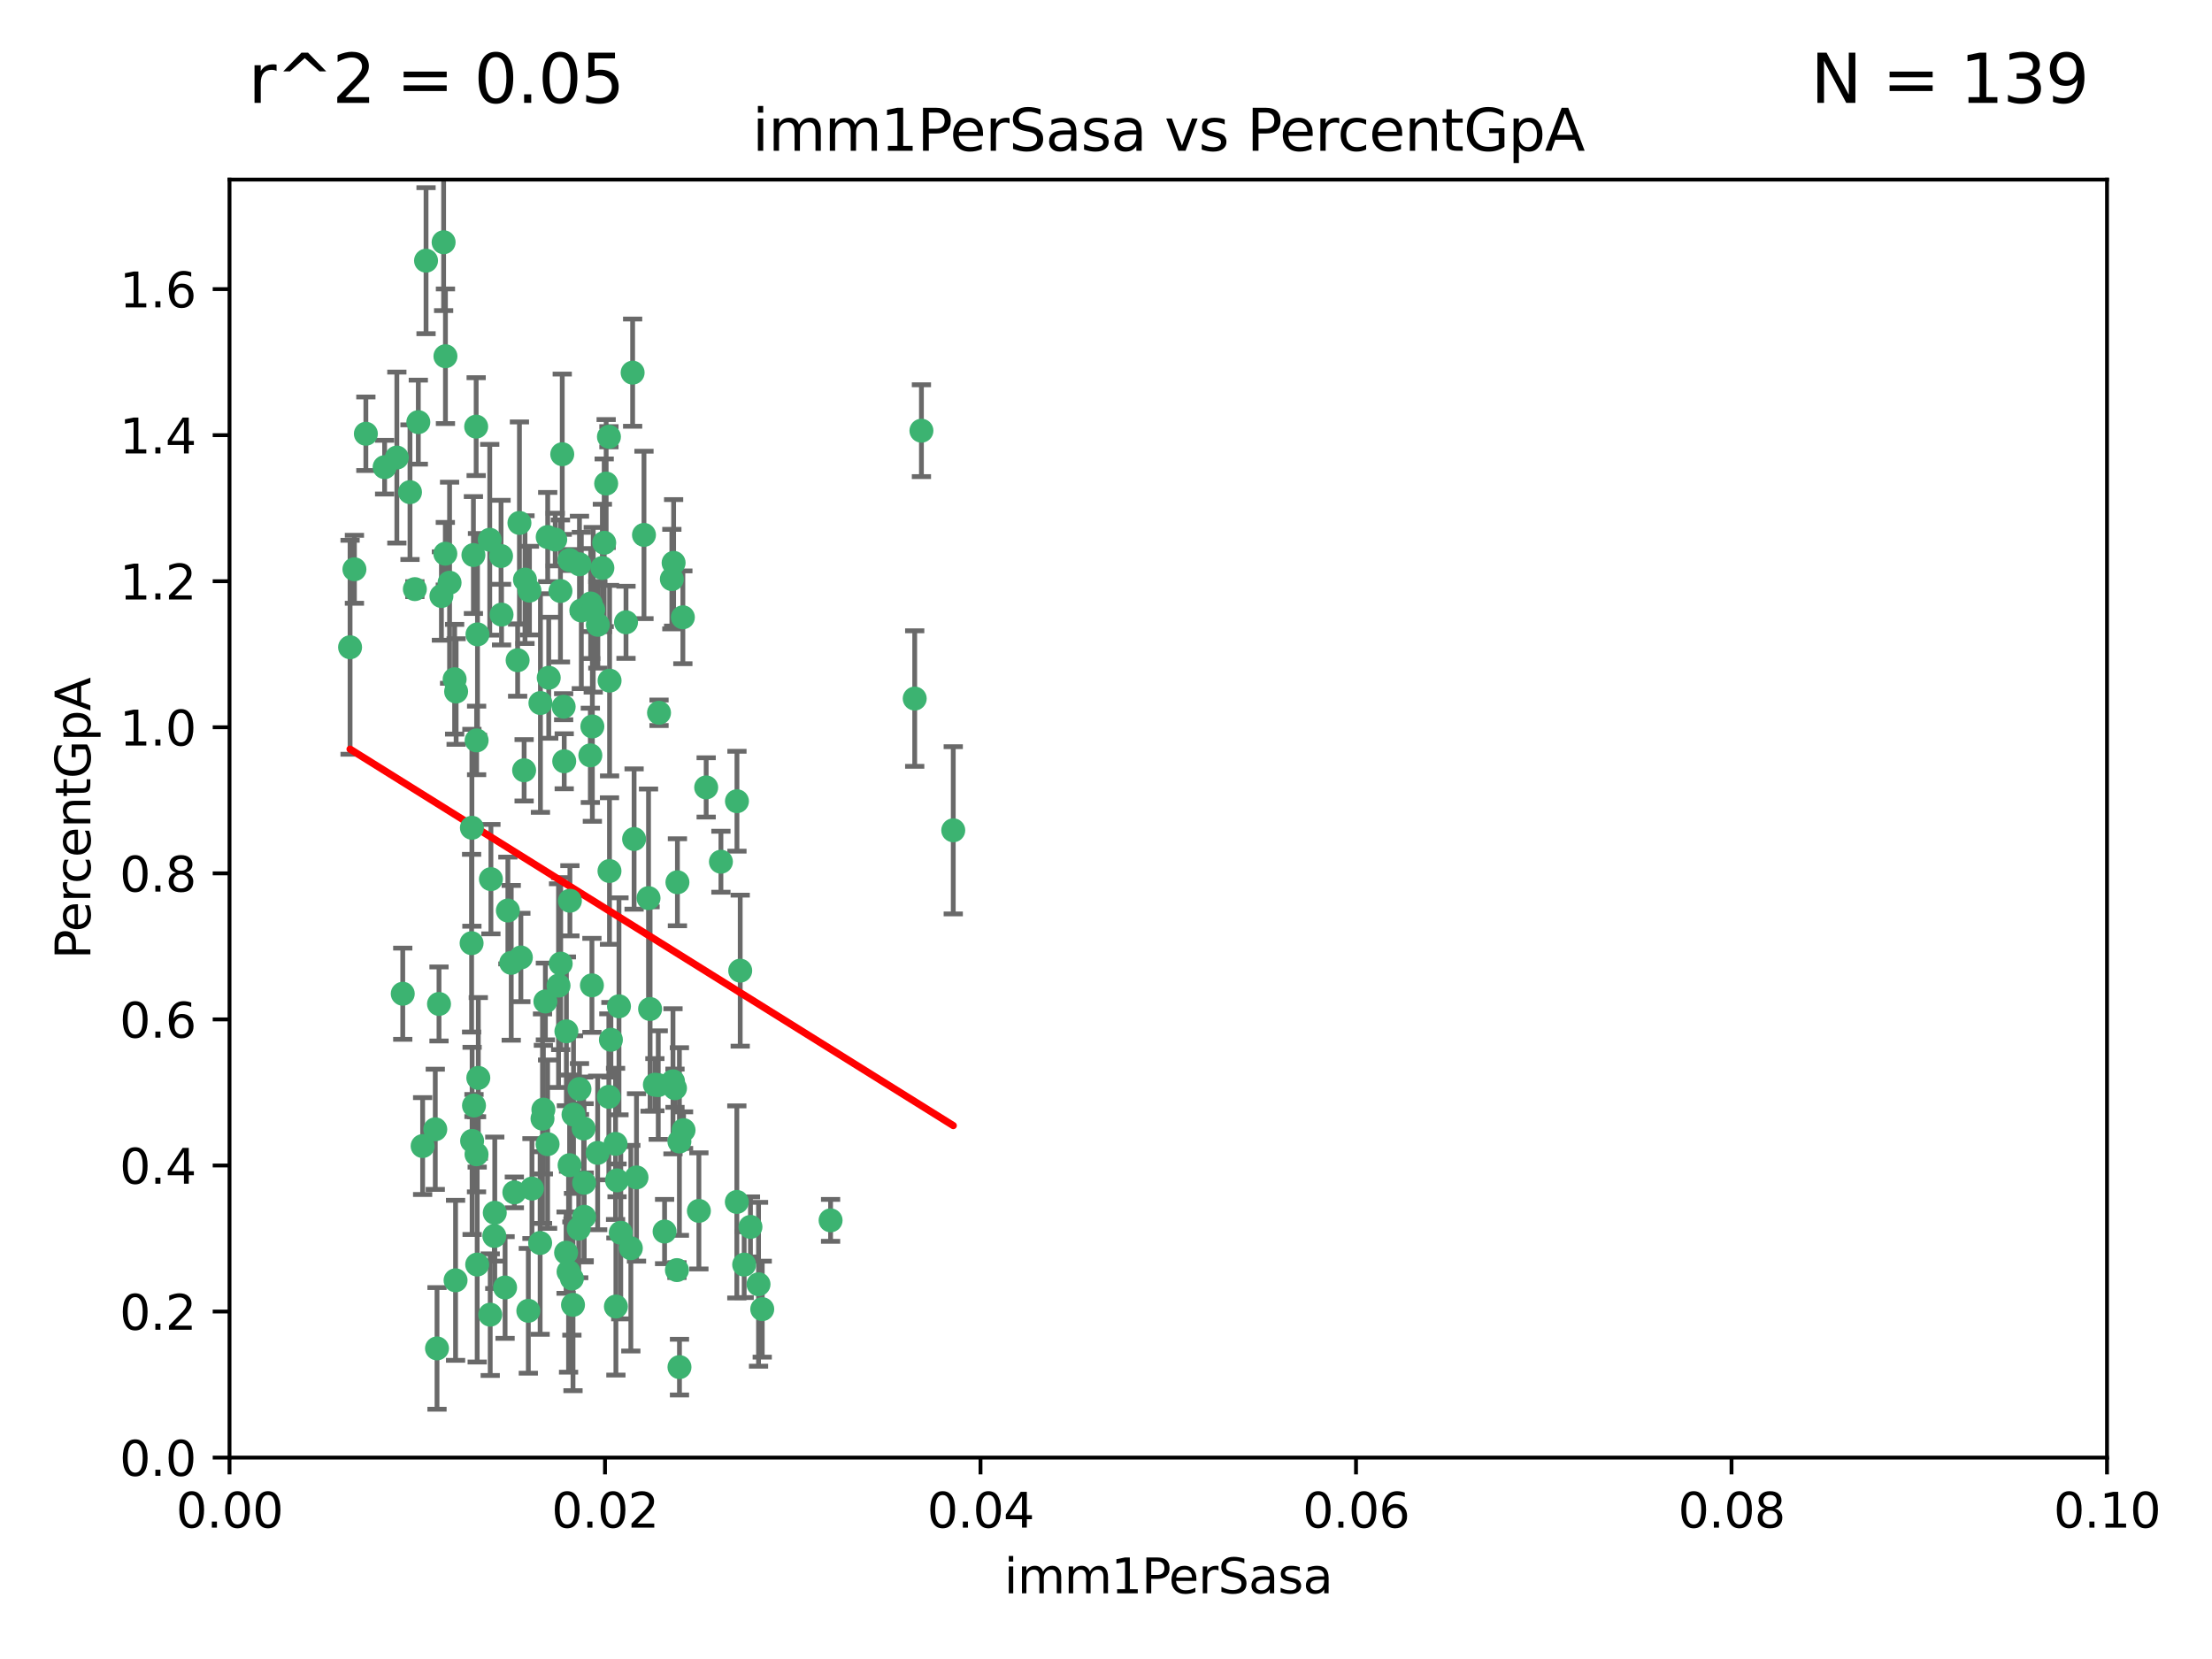 <?xml version="1.0" encoding="utf-8" standalone="no"?>
<!DOCTYPE svg PUBLIC "-//W3C//DTD SVG 1.1//EN"
  "http://www.w3.org/Graphics/SVG/1.1/DTD/svg11.dtd">
<svg xmlns:xlink="http://www.w3.org/1999/xlink" width="460.8pt" height="345.6pt" viewBox="0 0 460.8 345.6" xmlns="http://www.w3.org/2000/svg" version="1.1">
 <defs>
  <style type="text/css">*{stroke-linejoin: round; stroke-linecap: butt}</style>
 </defs>
 <g id="figure_1">
  <g id="patch_1">
   <path d="M 0 345.6 
L 460.8 345.6 
L 460.8 0 
L 0 0 
z
" style="fill: #ffffff"/>
  </g>
  <g id="axes_1">
   <g id="patch_2">
    <path d="M 47.81 303.64 
L 438.93 303.64 
L 438.93 37.411 
L 47.81 37.411 
z
" style="fill: #ffffff"/>
   </g>
   <g id="PathCollection_1">
    <defs>
     <path id="m573dc9e5ca" d="M 0 1.118 
C 0.297 1.118 0.581 1 0.791 0.791 
C 1 0.581 1.118 0.297 1.118 0 
C 1.118 -0.297 1 -0.581 0.791 -0.791 
C 0.581 -1 0.297 -1.118 0 -1.118 
C -0.297 -1.118 -0.581 -1 -0.791 -0.791 
C -1 -0.581 -1.118 -0.297 -1.118 0 
C -1.118 0.297 -1 0.581 -0.791 0.791 
C -0.581 1 -0.297 1.118 0 1.118 
z
" style="stroke: #3cb371"/>
    </defs>
    <g clip-path="url(#p6f0b99b3df)">
     <use xlink:href="#m573dc9e5ca" x="85.409" y="102.526" style="fill: #3cb371; stroke: #3cb371"/>
     <use xlink:href="#m573dc9e5ca" x="73.834" y="118.592" style="fill: #3cb371; stroke: #3cb371"/>
     <use xlink:href="#m573dc9e5ca" x="92.769" y="115.347" style="fill: #3cb371; stroke: #3cb371"/>
     <use xlink:href="#m573dc9e5ca" x="82.672" y="95.318" style="fill: #3cb371; stroke: #3cb371"/>
     <use xlink:href="#m573dc9e5ca" x="92.794" y="74.211" style="fill: #3cb371; stroke: #3cb371"/>
     <use xlink:href="#m573dc9e5ca" x="72.927" y="134.836" style="fill: #3cb371; stroke: #3cb371"/>
     <use xlink:href="#m573dc9e5ca" x="76.217" y="90.362" style="fill: #3cb371; stroke: #3cb371"/>
     <use xlink:href="#m573dc9e5ca" x="137.288" y="148.487" style="fill: #3cb371; stroke: #3cb371"/>
     <use xlink:href="#m573dc9e5ca" x="87.143" y="87.939" style="fill: #3cb371; stroke: #3cb371"/>
     <use xlink:href="#m573dc9e5ca" x="88.753" y="54.304" style="fill: #3cb371; stroke: #3cb371"/>
     <use xlink:href="#m573dc9e5ca" x="142.254" y="128.593" style="fill: #3cb371; stroke: #3cb371"/>
     <use xlink:href="#m573dc9e5ca" x="108.209" y="108.935" style="fill: #3cb371; stroke: #3cb371"/>
     <use xlink:href="#m573dc9e5ca" x="124.542" y="130.157" style="fill: #3cb371; stroke: #3cb371"/>
     <use xlink:href="#m573dc9e5ca" x="135.1" y="187.094" style="fill: #3cb371; stroke: #3cb371"/>
     <use xlink:href="#m573dc9e5ca" x="80.123" y="97.317" style="fill: #3cb371; stroke: #3cb371"/>
     <use xlink:href="#m573dc9e5ca" x="123.047" y="125.723" style="fill: #3cb371; stroke: #3cb371"/>
     <use xlink:href="#m573dc9e5ca" x="83.9" y="207.013" style="fill: #3cb371; stroke: #3cb371"/>
     <use xlink:href="#m573dc9e5ca" x="104.377" y="115.829" style="fill: #3cb371; stroke: #3cb371"/>
     <use xlink:href="#m573dc9e5ca" x="116.753" y="123.117" style="fill: #3cb371; stroke: #3cb371"/>
     <use xlink:href="#m573dc9e5ca" x="102.266" y="183.14" style="fill: #3cb371; stroke: #3cb371"/>
     <use xlink:href="#m573dc9e5ca" x="95.019" y="144.057" style="fill: #3cb371; stroke: #3cb371"/>
     <use xlink:href="#m573dc9e5ca" x="153.521" y="166.909" style="fill: #3cb371; stroke: #3cb371"/>
     <use xlink:href="#m573dc9e5ca" x="99.194" y="88.874" style="fill: #3cb371; stroke: #3cb371"/>
     <use xlink:href="#m573dc9e5ca" x="91.453" y="209.141" style="fill: #3cb371; stroke: #3cb371"/>
     <use xlink:href="#m573dc9e5ca" x="153.496" y="250.385" style="fill: #3cb371; stroke: #3cb371"/>
     <use xlink:href="#m573dc9e5ca" x="121.1" y="127.171" style="fill: #3cb371; stroke: #3cb371"/>
     <use xlink:href="#m573dc9e5ca" x="98.305" y="172.439" style="fill: #3cb371; stroke: #3cb371"/>
     <use xlink:href="#m573dc9e5ca" x="123.582" y="127.028" style="fill: #3cb371; stroke: #3cb371"/>
     <use xlink:href="#m573dc9e5ca" x="156.336" y="255.586" style="fill: #3cb371; stroke: #3cb371"/>
     <use xlink:href="#m573dc9e5ca" x="147.11" y="164.032" style="fill: #3cb371; stroke: #3cb371"/>
     <use xlink:href="#m573dc9e5ca" x="155.026" y="263.443" style="fill: #3cb371; stroke: #3cb371"/>
     <use xlink:href="#m573dc9e5ca" x="110.293" y="123.038" style="fill: #3cb371; stroke: #3cb371"/>
     <use xlink:href="#m573dc9e5ca" x="91.957" y="124.161" style="fill: #3cb371; stroke: #3cb371"/>
     <use xlink:href="#m573dc9e5ca" x="190.552" y="145.522" style="fill: #3cb371; stroke: #3cb371"/>
     <use xlink:href="#m573dc9e5ca" x="122.978" y="157.353" style="fill: #3cb371; stroke: #3cb371"/>
     <use xlink:href="#m573dc9e5ca" x="145.592" y="252.251" style="fill: #3cb371; stroke: #3cb371"/>
     <use xlink:href="#m573dc9e5ca" x="102.024" y="112.441" style="fill: #3cb371; stroke: #3cb371"/>
     <use xlink:href="#m573dc9e5ca" x="98.621" y="115.624" style="fill: #3cb371; stroke: #3cb371"/>
     <use xlink:href="#m573dc9e5ca" x="109.364" y="120.746" style="fill: #3cb371; stroke: #3cb371"/>
     <use xlink:href="#m573dc9e5ca" x="125.866" y="113.07" style="fill: #3cb371; stroke: #3cb371"/>
     <use xlink:href="#m573dc9e5ca" x="106.5" y="200.575" style="fill: #3cb371; stroke: #3cb371"/>
     <use xlink:href="#m573dc9e5ca" x="173.026" y="254.222" style="fill: #3cb371; stroke: #3cb371"/>
     <use xlink:href="#m573dc9e5ca" x="139.96" y="120.64" style="fill: #3cb371; stroke: #3cb371"/>
     <use xlink:href="#m573dc9e5ca" x="92.414" y="50.463" style="fill: #3cb371; stroke: #3cb371"/>
     <use xlink:href="#m573dc9e5ca" x="125.487" y="118.317" style="fill: #3cb371; stroke: #3cb371"/>
     <use xlink:href="#m573dc9e5ca" x="99.471" y="132.151" style="fill: #3cb371; stroke: #3cb371"/>
     <use xlink:href="#m573dc9e5ca" x="120.714" y="117.548" style="fill: #3cb371; stroke: #3cb371"/>
     <use xlink:href="#m573dc9e5ca" x="98.743" y="230.303" style="fill: #3cb371; stroke: #3cb371"/>
     <use xlink:href="#m573dc9e5ca" x="110.06" y="273.067" style="fill: #3cb371; stroke: #3cb371"/>
     <use xlink:href="#m573dc9e5ca" x="104.481" y="128.033" style="fill: #3cb371; stroke: #3cb371"/>
     <use xlink:href="#m573dc9e5ca" x="86.423" y="122.726" style="fill: #3cb371; stroke: #3cb371"/>
     <use xlink:href="#m573dc9e5ca" x="115.666" y="112.4" style="fill: #3cb371; stroke: #3cb371"/>
     <use xlink:href="#m573dc9e5ca" x="93.655" y="121.39" style="fill: #3cb371; stroke: #3cb371"/>
     <use xlink:href="#m573dc9e5ca" x="134.153" y="111.43" style="fill: #3cb371; stroke: #3cb371"/>
     <use xlink:href="#m573dc9e5ca" x="117.928" y="260.948" style="fill: #3cb371; stroke: #3cb371"/>
     <use xlink:href="#m573dc9e5ca" x="114.311" y="141.186" style="fill: #3cb371; stroke: #3cb371"/>
     <use xlink:href="#m573dc9e5ca" x="102.978" y="257.472" style="fill: #3cb371; stroke: #3cb371"/>
     <use xlink:href="#m573dc9e5ca" x="126.275" y="100.735" style="fill: #3cb371; stroke: #3cb371"/>
     <use xlink:href="#m573dc9e5ca" x="142.395" y="235.426" style="fill: #3cb371; stroke: #3cb371"/>
     <use xlink:href="#m573dc9e5ca" x="118.722" y="187.642" style="fill: #3cb371; stroke: #3cb371"/>
     <use xlink:href="#m573dc9e5ca" x="126.852" y="90.985" style="fill: #3cb371; stroke: #3cb371"/>
     <use xlink:href="#m573dc9e5ca" x="118.629" y="116.663" style="fill: #3cb371; stroke: #3cb371"/>
     <use xlink:href="#m573dc9e5ca" x="140.327" y="117.25" style="fill: #3cb371; stroke: #3cb371"/>
     <use xlink:href="#m573dc9e5ca" x="90.677" y="235.252" style="fill: #3cb371; stroke: #3cb371"/>
     <use xlink:href="#m573dc9e5ca" x="120.559" y="255.956" style="fill: #3cb371; stroke: #3cb371"/>
     <use xlink:href="#m573dc9e5ca" x="105.218" y="268.209" style="fill: #3cb371; stroke: #3cb371"/>
     <use xlink:href="#m573dc9e5ca" x="107.146" y="248.399" style="fill: #3cb371; stroke: #3cb371"/>
     <use xlink:href="#m573dc9e5ca" x="88.042" y="238.745" style="fill: #3cb371; stroke: #3cb371"/>
     <use xlink:href="#m573dc9e5ca" x="98.243" y="196.482" style="fill: #3cb371; stroke: #3cb371"/>
     <use xlink:href="#m573dc9e5ca" x="108.506" y="199.457" style="fill: #3cb371; stroke: #3cb371"/>
     <use xlink:href="#m573dc9e5ca" x="128.542" y="245.891" style="fill: #3cb371; stroke: #3cb371"/>
     <use xlink:href="#m573dc9e5ca" x="98.35" y="237.668" style="fill: #3cb371; stroke: #3cb371"/>
     <use xlink:href="#m573dc9e5ca" x="91.038" y="280.897" style="fill: #3cb371; stroke: #3cb371"/>
     <use xlink:href="#m573dc9e5ca" x="113.015" y="233.04" style="fill: #3cb371; stroke: #3cb371"/>
     <use xlink:href="#m573dc9e5ca" x="114.096" y="111.877" style="fill: #3cb371; stroke: #3cb371"/>
     <use xlink:href="#m573dc9e5ca" x="126.966" y="181.451" style="fill: #3cb371; stroke: #3cb371"/>
     <use xlink:href="#m573dc9e5ca" x="99.64" y="224.544" style="fill: #3cb371; stroke: #3cb371"/>
     <use xlink:href="#m573dc9e5ca" x="121.578" y="235.075" style="fill: #3cb371; stroke: #3cb371"/>
     <use xlink:href="#m573dc9e5ca" x="119.136" y="266.343" style="fill: #3cb371; stroke: #3cb371"/>
     <use xlink:href="#m573dc9e5ca" x="113.196" y="231.155" style="fill: #3cb371; stroke: #3cb371"/>
     <use xlink:href="#m573dc9e5ca" x="99.267" y="240.46" style="fill: #3cb371; stroke: #3cb371"/>
     <use xlink:href="#m573dc9e5ca" x="94.902" y="266.713" style="fill: #3cb371; stroke: #3cb371"/>
     <use xlink:href="#m573dc9e5ca" x="128.943" y="209.633" style="fill: #3cb371; stroke: #3cb371"/>
     <use xlink:href="#m573dc9e5ca" x="140.614" y="226.694" style="fill: #3cb371; stroke: #3cb371"/>
     <use xlink:href="#m573dc9e5ca" x="116.804" y="200.742" style="fill: #3cb371; stroke: #3cb371"/>
     <use xlink:href="#m573dc9e5ca" x="126.832" y="228.491" style="fill: #3cb371; stroke: #3cb371"/>
     <use xlink:href="#m573dc9e5ca" x="120.716" y="226.863" style="fill: #3cb371; stroke: #3cb371"/>
     <use xlink:href="#m573dc9e5ca" x="191.95" y="89.722" style="fill: #3cb371; stroke: #3cb371"/>
     <use xlink:href="#m573dc9e5ca" x="198.58" y="172.967" style="fill: #3cb371; stroke: #3cb371"/>
     <use xlink:href="#m573dc9e5ca" x="117.126" y="94.622" style="fill: #3cb371; stroke: #3cb371"/>
     <use xlink:href="#m573dc9e5ca" x="107.832" y="137.537" style="fill: #3cb371; stroke: #3cb371"/>
     <use xlink:href="#m573dc9e5ca" x="124.504" y="240.17" style="fill: #3cb371; stroke: #3cb371"/>
     <use xlink:href="#m573dc9e5ca" x="113.613" y="208.627" style="fill: #3cb371; stroke: #3cb371"/>
     <use xlink:href="#m573dc9e5ca" x="114.073" y="238.351" style="fill: #3cb371; stroke: #3cb371"/>
     <use xlink:href="#m573dc9e5ca" x="99.407" y="263.429" style="fill: #3cb371; stroke: #3cb371"/>
     <use xlink:href="#m573dc9e5ca" x="121.693" y="253.486" style="fill: #3cb371; stroke: #3cb371"/>
     <use xlink:href="#m573dc9e5ca" x="102.121" y="273.866" style="fill: #3cb371; stroke: #3cb371"/>
     <use xlink:href="#m573dc9e5ca" x="128.232" y="238.292" style="fill: #3cb371; stroke: #3cb371"/>
     <use xlink:href="#m573dc9e5ca" x="127.264" y="216.602" style="fill: #3cb371; stroke: #3cb371"/>
     <use xlink:href="#m573dc9e5ca" x="103.07" y="252.643" style="fill: #3cb371; stroke: #3cb371"/>
     <use xlink:href="#m573dc9e5ca" x="123.309" y="205.263" style="fill: #3cb371; stroke: #3cb371"/>
     <use xlink:href="#m573dc9e5ca" x="117.99" y="214.843" style="fill: #3cb371; stroke: #3cb371"/>
     <use xlink:href="#m573dc9e5ca" x="94.708" y="141.497" style="fill: #3cb371; stroke: #3cb371"/>
     <use xlink:href="#m573dc9e5ca" x="110.817" y="247.6" style="fill: #3cb371; stroke: #3cb371"/>
     <use xlink:href="#m573dc9e5ca" x="141.017" y="264.585" style="fill: #3cb371; stroke: #3cb371"/>
     <use xlink:href="#m573dc9e5ca" x="121.684" y="246.398" style="fill: #3cb371; stroke: #3cb371"/>
     <use xlink:href="#m573dc9e5ca" x="129.315" y="256.806" style="fill: #3cb371; stroke: #3cb371"/>
     <use xlink:href="#m573dc9e5ca" x="128.304" y="272.174" style="fill: #3cb371; stroke: #3cb371"/>
     <use xlink:href="#m573dc9e5ca" x="137.125" y="226.045" style="fill: #3cb371; stroke: #3cb371"/>
     <use xlink:href="#m573dc9e5ca" x="109.184" y="160.464" style="fill: #3cb371; stroke: #3cb371"/>
     <use xlink:href="#m573dc9e5ca" x="116.353" y="205.321" style="fill: #3cb371; stroke: #3cb371"/>
     <use xlink:href="#m573dc9e5ca" x="141.121" y="183.793" style="fill: #3cb371; stroke: #3cb371"/>
     <use xlink:href="#m573dc9e5ca" x="130.408" y="129.634" style="fill: #3cb371; stroke: #3cb371"/>
     <use xlink:href="#m573dc9e5ca" x="119.367" y="271.826" style="fill: #3cb371; stroke: #3cb371"/>
     <use xlink:href="#m573dc9e5ca" x="119.472" y="232.184" style="fill: #3cb371; stroke: #3cb371"/>
     <use xlink:href="#m573dc9e5ca" x="105.8" y="189.677" style="fill: #3cb371; stroke: #3cb371"/>
     <use xlink:href="#m573dc9e5ca" x="112.52" y="258.939" style="fill: #3cb371; stroke: #3cb371"/>
     <use xlink:href="#m573dc9e5ca" x="99.288" y="154.242" style="fill: #3cb371; stroke: #3cb371"/>
     <use xlink:href="#m573dc9e5ca" x="118.658" y="242.728" style="fill: #3cb371; stroke: #3cb371"/>
     <use xlink:href="#m573dc9e5ca" x="117.419" y="147.219" style="fill: #3cb371; stroke: #3cb371"/>
     <use xlink:href="#m573dc9e5ca" x="132.094" y="174.785" style="fill: #3cb371; stroke: #3cb371"/>
     <use xlink:href="#m573dc9e5ca" x="138.446" y="256.55" style="fill: #3cb371; stroke: #3cb371"/>
     <use xlink:href="#m573dc9e5ca" x="141.548" y="284.794" style="fill: #3cb371; stroke: #3cb371"/>
     <use xlink:href="#m573dc9e5ca" x="141.533" y="237.798" style="fill: #3cb371; stroke: #3cb371"/>
     <use xlink:href="#m573dc9e5ca" x="135.426" y="210.197" style="fill: #3cb371; stroke: #3cb371"/>
     <use xlink:href="#m573dc9e5ca" x="118.441" y="264.919" style="fill: #3cb371; stroke: #3cb371"/>
     <use xlink:href="#m573dc9e5ca" x="112.582" y="146.454" style="fill: #3cb371; stroke: #3cb371"/>
     <use xlink:href="#m573dc9e5ca" x="136.424" y="225.964" style="fill: #3cb371; stroke: #3cb371"/>
     <use xlink:href="#m573dc9e5ca" x="126.986" y="141.79" style="fill: #3cb371; stroke: #3cb371"/>
     <use xlink:href="#m573dc9e5ca" x="123.399" y="151.336" style="fill: #3cb371; stroke: #3cb371"/>
     <use xlink:href="#m573dc9e5ca" x="131.415" y="260.024" style="fill: #3cb371; stroke: #3cb371"/>
     <use xlink:href="#m573dc9e5ca" x="131.789" y="77.63" style="fill: #3cb371; stroke: #3cb371"/>
     <use xlink:href="#m573dc9e5ca" x="150.182" y="179.513" style="fill: #3cb371; stroke: #3cb371"/>
     <use xlink:href="#m573dc9e5ca" x="154.2" y="202.204" style="fill: #3cb371; stroke: #3cb371"/>
     <use xlink:href="#m573dc9e5ca" x="117.538" y="158.587" style="fill: #3cb371; stroke: #3cb371"/>
     <use xlink:href="#m573dc9e5ca" x="158.016" y="267.537" style="fill: #3cb371; stroke: #3cb371"/>
     <use xlink:href="#m573dc9e5ca" x="158.788" y="272.718" style="fill: #3cb371; stroke: #3cb371"/>
     <use xlink:href="#m573dc9e5ca" x="140.197" y="225.255" style="fill: #3cb371; stroke: #3cb371"/>
     <use xlink:href="#m573dc9e5ca" x="132.596" y="245.278" style="fill: #3cb371; stroke: #3cb371"/>
    </g>
   </g>
   <g id="matplotlib.axis_1">
    <g id="xtick_1">
     <g id="line2d_1">
      <defs>
       <path id="mf5603dca5b" d="M 0 0 
L 0 3.5 
" style="stroke: #000000; stroke-width: 0.8"/>
      </defs>
      <g>
       <use xlink:href="#mf5603dca5b" x="47.81" y="303.64" style="stroke: #000000; stroke-width: 0.8"/>
      </g>
     </g>
     <g id="text_1">
      <!-- 0.00 -->
      <g transform="translate(36.677 318.238)scale(0.1 -0.1)">
       <defs>
        <path id="DejaVuSans-30" d="M 2034 4250 
Q 1547 4250 1301 3770 
Q 1056 3291 1056 2328 
Q 1056 1369 1301 889 
Q 1547 409 2034 409 
Q 2525 409 2770 889 
Q 3016 1369 3016 2328 
Q 3016 3291 2770 3770 
Q 2525 4250 2034 4250 
z
M 2034 4750 
Q 2819 4750 3233 4129 
Q 3647 3509 3647 2328 
Q 3647 1150 3233 529 
Q 2819 -91 2034 -91 
Q 1250 -91 836 529 
Q 422 1150 422 2328 
Q 422 3509 836 4129 
Q 1250 4750 2034 4750 
z
" transform="scale(0.016)"/>
        <path id="DejaVuSans-2e" d="M 684 794 
L 1344 794 
L 1344 0 
L 684 0 
L 684 794 
z
" transform="scale(0.016)"/>
       </defs>
       <use xlink:href="#DejaVuSans-30"/>
       <use xlink:href="#DejaVuSans-2e" x="63.623"/>
       <use xlink:href="#DejaVuSans-30" x="95.41"/>
       <use xlink:href="#DejaVuSans-30" x="159.033"/>
      </g>
     </g>
    </g>
    <g id="xtick_2">
     <g id="line2d_2">
      <g>
       <use xlink:href="#mf5603dca5b" x="126.034" y="303.64" style="stroke: #000000; stroke-width: 0.8"/>
      </g>
     </g>
     <g id="text_2">
      <!-- 0.02 -->
      <g transform="translate(114.901 318.238)scale(0.1 -0.1)">
       <defs>
        <path id="DejaVuSans-32" d="M 1228 531 
L 3431 531 
L 3431 0 
L 469 0 
L 469 531 
Q 828 903 1448 1529 
Q 2069 2156 2228 2338 
Q 2531 2678 2651 2914 
Q 2772 3150 2772 3378 
Q 2772 3750 2511 3984 
Q 2250 4219 1831 4219 
Q 1534 4219 1204 4116 
Q 875 4013 500 3803 
L 500 4441 
Q 881 4594 1212 4672 
Q 1544 4750 1819 4750 
Q 2544 4750 2975 4387 
Q 3406 4025 3406 3419 
Q 3406 3131 3298 2873 
Q 3191 2616 2906 2266 
Q 2828 2175 2409 1742 
Q 1991 1309 1228 531 
z
" transform="scale(0.016)"/>
       </defs>
       <use xlink:href="#DejaVuSans-30"/>
       <use xlink:href="#DejaVuSans-2e" x="63.623"/>
       <use xlink:href="#DejaVuSans-30" x="95.41"/>
       <use xlink:href="#DejaVuSans-32" x="159.033"/>
      </g>
     </g>
    </g>
    <g id="xtick_3">
     <g id="line2d_3">
      <g>
       <use xlink:href="#mf5603dca5b" x="204.258" y="303.64" style="stroke: #000000; stroke-width: 0.8"/>
      </g>
     </g>
     <g id="text_3">
      <!-- 0.04 -->
      <g transform="translate(193.125 318.238)scale(0.1 -0.1)">
       <defs>
        <path id="DejaVuSans-34" d="M 2419 4116 
L 825 1625 
L 2419 1625 
L 2419 4116 
z
M 2253 4666 
L 3047 4666 
L 3047 1625 
L 3713 1625 
L 3713 1100 
L 3047 1100 
L 3047 0 
L 2419 0 
L 2419 1100 
L 313 1100 
L 313 1709 
L 2253 4666 
z
" transform="scale(0.016)"/>
       </defs>
       <use xlink:href="#DejaVuSans-30"/>
       <use xlink:href="#DejaVuSans-2e" x="63.623"/>
       <use xlink:href="#DejaVuSans-30" x="95.41"/>
       <use xlink:href="#DejaVuSans-34" x="159.033"/>
      </g>
     </g>
    </g>
    <g id="xtick_4">
     <g id="line2d_4">
      <g>
       <use xlink:href="#mf5603dca5b" x="282.482" y="303.64" style="stroke: #000000; stroke-width: 0.8"/>
      </g>
     </g>
     <g id="text_4">
      <!-- 0.06 -->
      <g transform="translate(271.349 318.238)scale(0.1 -0.1)">
       <defs>
        <path id="DejaVuSans-36" d="M 2113 2584 
Q 1688 2584 1439 2293 
Q 1191 2003 1191 1497 
Q 1191 994 1439 701 
Q 1688 409 2113 409 
Q 2538 409 2786 701 
Q 3034 994 3034 1497 
Q 3034 2003 2786 2293 
Q 2538 2584 2113 2584 
z
M 3366 4563 
L 3366 3988 
Q 3128 4100 2886 4159 
Q 2644 4219 2406 4219 
Q 1781 4219 1451 3797 
Q 1122 3375 1075 2522 
Q 1259 2794 1537 2939 
Q 1816 3084 2150 3084 
Q 2853 3084 3261 2657 
Q 3669 2231 3669 1497 
Q 3669 778 3244 343 
Q 2819 -91 2113 -91 
Q 1303 -91 875 529 
Q 447 1150 447 2328 
Q 447 3434 972 4092 
Q 1497 4750 2381 4750 
Q 2619 4750 2861 4703 
Q 3103 4656 3366 4563 
z
" transform="scale(0.016)"/>
       </defs>
       <use xlink:href="#DejaVuSans-30"/>
       <use xlink:href="#DejaVuSans-2e" x="63.623"/>
       <use xlink:href="#DejaVuSans-30" x="95.41"/>
       <use xlink:href="#DejaVuSans-36" x="159.033"/>
      </g>
     </g>
    </g>
    <g id="xtick_5">
     <g id="line2d_5">
      <g>
       <use xlink:href="#mf5603dca5b" x="360.706" y="303.64" style="stroke: #000000; stroke-width: 0.8"/>
      </g>
     </g>
     <g id="text_5">
      <!-- 0.08 -->
      <g transform="translate(349.573 318.238)scale(0.1 -0.1)">
       <defs>
        <path id="DejaVuSans-38" d="M 2034 2216 
Q 1584 2216 1326 1975 
Q 1069 1734 1069 1313 
Q 1069 891 1326 650 
Q 1584 409 2034 409 
Q 2484 409 2743 651 
Q 3003 894 3003 1313 
Q 3003 1734 2745 1975 
Q 2488 2216 2034 2216 
z
M 1403 2484 
Q 997 2584 770 2862 
Q 544 3141 544 3541 
Q 544 4100 942 4425 
Q 1341 4750 2034 4750 
Q 2731 4750 3128 4425 
Q 3525 4100 3525 3541 
Q 3525 3141 3298 2862 
Q 3072 2584 2669 2484 
Q 3125 2378 3379 2068 
Q 3634 1759 3634 1313 
Q 3634 634 3220 271 
Q 2806 -91 2034 -91 
Q 1263 -91 848 271 
Q 434 634 434 1313 
Q 434 1759 690 2068 
Q 947 2378 1403 2484 
z
M 1172 3481 
Q 1172 3119 1398 2916 
Q 1625 2713 2034 2713 
Q 2441 2713 2670 2916 
Q 2900 3119 2900 3481 
Q 2900 3844 2670 4047 
Q 2441 4250 2034 4250 
Q 1625 4250 1398 4047 
Q 1172 3844 1172 3481 
z
" transform="scale(0.016)"/>
       </defs>
       <use xlink:href="#DejaVuSans-30"/>
       <use xlink:href="#DejaVuSans-2e" x="63.623"/>
       <use xlink:href="#DejaVuSans-30" x="95.41"/>
       <use xlink:href="#DejaVuSans-38" x="159.033"/>
      </g>
     </g>
    </g>
    <g id="xtick_6">
     <g id="line2d_6">
      <g>
       <use xlink:href="#mf5603dca5b" x="438.93" y="303.64" style="stroke: #000000; stroke-width: 0.8"/>
      </g>
     </g>
     <g id="text_6">
      <!-- 0.10 -->
      <g transform="translate(427.797 318.238)scale(0.1 -0.1)">
       <defs>
        <path id="DejaVuSans-31" d="M 794 531 
L 1825 531 
L 1825 4091 
L 703 3866 
L 703 4441 
L 1819 4666 
L 2450 4666 
L 2450 531 
L 3481 531 
L 3481 0 
L 794 0 
L 794 531 
z
" transform="scale(0.016)"/>
       </defs>
       <use xlink:href="#DejaVuSans-30"/>
       <use xlink:href="#DejaVuSans-2e" x="63.623"/>
       <use xlink:href="#DejaVuSans-31" x="95.41"/>
       <use xlink:href="#DejaVuSans-30" x="159.033"/>
      </g>
     </g>
    </g>
    <g id="text_7">
     <!-- imm1PerSasa -->
     <g transform="translate(209.186 331.917)scale(0.1 -0.1)">
      <defs>
       <path id="DejaVuSans-69" d="M 603 3500 
L 1178 3500 
L 1178 0 
L 603 0 
L 603 3500 
z
M 603 4863 
L 1178 4863 
L 1178 4134 
L 603 4134 
L 603 4863 
z
" transform="scale(0.016)"/>
       <path id="DejaVuSans-6d" d="M 3328 2828 
Q 3544 3216 3844 3400 
Q 4144 3584 4550 3584 
Q 5097 3584 5394 3201 
Q 5691 2819 5691 2113 
L 5691 0 
L 5113 0 
L 5113 2094 
Q 5113 2597 4934 2840 
Q 4756 3084 4391 3084 
Q 3944 3084 3684 2787 
Q 3425 2491 3425 1978 
L 3425 0 
L 2847 0 
L 2847 2094 
Q 2847 2600 2669 2842 
Q 2491 3084 2119 3084 
Q 1678 3084 1418 2786 
Q 1159 2488 1159 1978 
L 1159 0 
L 581 0 
L 581 3500 
L 1159 3500 
L 1159 2956 
Q 1356 3278 1631 3431 
Q 1906 3584 2284 3584 
Q 2666 3584 2933 3390 
Q 3200 3197 3328 2828 
z
" transform="scale(0.016)"/>
       <path id="DejaVuSans-50" d="M 1259 4147 
L 1259 2394 
L 2053 2394 
Q 2494 2394 2734 2622 
Q 2975 2850 2975 3272 
Q 2975 3691 2734 3919 
Q 2494 4147 2053 4147 
L 1259 4147 
z
M 628 4666 
L 2053 4666 
Q 2838 4666 3239 4311 
Q 3641 3956 3641 3272 
Q 3641 2581 3239 2228 
Q 2838 1875 2053 1875 
L 1259 1875 
L 1259 0 
L 628 0 
L 628 4666 
z
" transform="scale(0.016)"/>
       <path id="DejaVuSans-65" d="M 3597 1894 
L 3597 1613 
L 953 1613 
Q 991 1019 1311 708 
Q 1631 397 2203 397 
Q 2534 397 2845 478 
Q 3156 559 3463 722 
L 3463 178 
Q 3153 47 2828 -22 
Q 2503 -91 2169 -91 
Q 1331 -91 842 396 
Q 353 884 353 1716 
Q 353 2575 817 3079 
Q 1281 3584 2069 3584 
Q 2775 3584 3186 3129 
Q 3597 2675 3597 1894 
z
M 3022 2063 
Q 3016 2534 2758 2815 
Q 2500 3097 2075 3097 
Q 1594 3097 1305 2825 
Q 1016 2553 972 2059 
L 3022 2063 
z
" transform="scale(0.016)"/>
       <path id="DejaVuSans-72" d="M 2631 2963 
Q 2534 3019 2420 3045 
Q 2306 3072 2169 3072 
Q 1681 3072 1420 2755 
Q 1159 2438 1159 1844 
L 1159 0 
L 581 0 
L 581 3500 
L 1159 3500 
L 1159 2956 
Q 1341 3275 1631 3429 
Q 1922 3584 2338 3584 
Q 2397 3584 2469 3576 
Q 2541 3569 2628 3553 
L 2631 2963 
z
" transform="scale(0.016)"/>
       <path id="DejaVuSans-53" d="M 3425 4513 
L 3425 3897 
Q 3066 4069 2747 4153 
Q 2428 4238 2131 4238 
Q 1616 4238 1336 4038 
Q 1056 3838 1056 3469 
Q 1056 3159 1242 3001 
Q 1428 2844 1947 2747 
L 2328 2669 
Q 3034 2534 3370 2195 
Q 3706 1856 3706 1288 
Q 3706 609 3251 259 
Q 2797 -91 1919 -91 
Q 1588 -91 1214 -16 
Q 841 59 441 206 
L 441 856 
Q 825 641 1194 531 
Q 1563 422 1919 422 
Q 2459 422 2753 634 
Q 3047 847 3047 1241 
Q 3047 1584 2836 1778 
Q 2625 1972 2144 2069 
L 1759 2144 
Q 1053 2284 737 2584 
Q 422 2884 422 3419 
Q 422 4038 858 4394 
Q 1294 4750 2059 4750 
Q 2388 4750 2728 4690 
Q 3069 4631 3425 4513 
z
" transform="scale(0.016)"/>
       <path id="DejaVuSans-61" d="M 2194 1759 
Q 1497 1759 1228 1600 
Q 959 1441 959 1056 
Q 959 750 1161 570 
Q 1363 391 1709 391 
Q 2188 391 2477 730 
Q 2766 1069 2766 1631 
L 2766 1759 
L 2194 1759 
z
M 3341 1997 
L 3341 0 
L 2766 0 
L 2766 531 
Q 2569 213 2275 61 
Q 1981 -91 1556 -91 
Q 1019 -91 701 211 
Q 384 513 384 1019 
Q 384 1609 779 1909 
Q 1175 2209 1959 2209 
L 2766 2209 
L 2766 2266 
Q 2766 2663 2505 2880 
Q 2244 3097 1772 3097 
Q 1472 3097 1187 3025 
Q 903 2953 641 2809 
L 641 3341 
Q 956 3463 1253 3523 
Q 1550 3584 1831 3584 
Q 2591 3584 2966 3190 
Q 3341 2797 3341 1997 
z
" transform="scale(0.016)"/>
       <path id="DejaVuSans-73" d="M 2834 3397 
L 2834 2853 
Q 2591 2978 2328 3040 
Q 2066 3103 1784 3103 
Q 1356 3103 1142 2972 
Q 928 2841 928 2578 
Q 928 2378 1081 2264 
Q 1234 2150 1697 2047 
L 1894 2003 
Q 2506 1872 2764 1633 
Q 3022 1394 3022 966 
Q 3022 478 2636 193 
Q 2250 -91 1575 -91 
Q 1294 -91 989 -36 
Q 684 19 347 128 
L 347 722 
Q 666 556 975 473 
Q 1284 391 1588 391 
Q 1994 391 2212 530 
Q 2431 669 2431 922 
Q 2431 1156 2273 1281 
Q 2116 1406 1581 1522 
L 1381 1569 
Q 847 1681 609 1914 
Q 372 2147 372 2553 
Q 372 3047 722 3315 
Q 1072 3584 1716 3584 
Q 2034 3584 2315 3537 
Q 2597 3491 2834 3397 
z
" transform="scale(0.016)"/>
      </defs>
      <use xlink:href="#DejaVuSans-69"/>
      <use xlink:href="#DejaVuSans-6d" x="27.783"/>
      <use xlink:href="#DejaVuSans-6d" x="125.195"/>
      <use xlink:href="#DejaVuSans-31" x="222.607"/>
      <use xlink:href="#DejaVuSans-50" x="286.23"/>
      <use xlink:href="#DejaVuSans-65" x="342.908"/>
      <use xlink:href="#DejaVuSans-72" x="404.432"/>
      <use xlink:href="#DejaVuSans-53" x="445.545"/>
      <use xlink:href="#DejaVuSans-61" x="509.021"/>
      <use xlink:href="#DejaVuSans-73" x="570.301"/>
      <use xlink:href="#DejaVuSans-61" x="622.4"/>
     </g>
    </g>
   </g>
   <g id="matplotlib.axis_2">
    <g id="ytick_1">
     <g id="line2d_7">
      <defs>
       <path id="m745577c6d9" d="M 0 0 
L -3.5 0 
" style="stroke: #000000; stroke-width: 0.8"/>
      </defs>
      <g>
       <use xlink:href="#m745577c6d9" x="47.81" y="303.64" style="stroke: #000000; stroke-width: 0.8"/>
      </g>
     </g>
     <g id="text_8">
      <!-- 0.0 -->
      <g transform="translate(24.907 307.439)scale(0.1 -0.1)">
       <use xlink:href="#DejaVuSans-30"/>
       <use xlink:href="#DejaVuSans-2e" x="63.623"/>
       <use xlink:href="#DejaVuSans-30" x="95.41"/>
      </g>
     </g>
    </g>
    <g id="ytick_2">
     <g id="line2d_8">
      <g>
       <use xlink:href="#m745577c6d9" x="47.81" y="273.214" style="stroke: #000000; stroke-width: 0.8"/>
      </g>
     </g>
     <g id="text_9">
      <!-- 0.2 -->
      <g transform="translate(24.907 277.013)scale(0.1 -0.1)">
       <use xlink:href="#DejaVuSans-30"/>
       <use xlink:href="#DejaVuSans-2e" x="63.623"/>
       <use xlink:href="#DejaVuSans-32" x="95.41"/>
      </g>
     </g>
    </g>
    <g id="ytick_3">
     <g id="line2d_9">
      <g>
       <use xlink:href="#m745577c6d9" x="47.81" y="242.788" style="stroke: #000000; stroke-width: 0.8"/>
      </g>
     </g>
     <g id="text_10">
      <!-- 0.4 -->
      <g transform="translate(24.907 246.587)scale(0.1 -0.1)">
       <use xlink:href="#DejaVuSans-30"/>
       <use xlink:href="#DejaVuSans-2e" x="63.623"/>
       <use xlink:href="#DejaVuSans-34" x="95.41"/>
      </g>
     </g>
    </g>
    <g id="ytick_4">
     <g id="line2d_10">
      <g>
       <use xlink:href="#m745577c6d9" x="47.81" y="212.362" style="stroke: #000000; stroke-width: 0.8"/>
      </g>
     </g>
     <g id="text_11">
      <!-- 0.6 -->
      <g transform="translate(24.907 216.161)scale(0.1 -0.1)">
       <use xlink:href="#DejaVuSans-30"/>
       <use xlink:href="#DejaVuSans-2e" x="63.623"/>
       <use xlink:href="#DejaVuSans-36" x="95.41"/>
      </g>
     </g>
    </g>
    <g id="ytick_5">
     <g id="line2d_11">
      <g>
       <use xlink:href="#m745577c6d9" x="47.81" y="181.935" style="stroke: #000000; stroke-width: 0.8"/>
      </g>
     </g>
     <g id="text_12">
      <!-- 0.8 -->
      <g transform="translate(24.907 185.735)scale(0.1 -0.1)">
       <use xlink:href="#DejaVuSans-30"/>
       <use xlink:href="#DejaVuSans-2e" x="63.623"/>
       <use xlink:href="#DejaVuSans-38" x="95.41"/>
      </g>
     </g>
    </g>
    <g id="ytick_6">
     <g id="line2d_12">
      <g>
       <use xlink:href="#m745577c6d9" x="47.81" y="151.509" style="stroke: #000000; stroke-width: 0.8"/>
      </g>
     </g>
     <g id="text_13">
      <!-- 1.0 -->
      <g transform="translate(24.907 155.308)scale(0.1 -0.1)">
       <use xlink:href="#DejaVuSans-31"/>
       <use xlink:href="#DejaVuSans-2e" x="63.623"/>
       <use xlink:href="#DejaVuSans-30" x="95.41"/>
      </g>
     </g>
    </g>
    <g id="ytick_7">
     <g id="line2d_13">
      <g>
       <use xlink:href="#m745577c6d9" x="47.81" y="121.083" style="stroke: #000000; stroke-width: 0.8"/>
      </g>
     </g>
     <g id="text_14">
      <!-- 1.2 -->
      <g transform="translate(24.907 124.882)scale(0.1 -0.1)">
       <use xlink:href="#DejaVuSans-31"/>
       <use xlink:href="#DejaVuSans-2e" x="63.623"/>
       <use xlink:href="#DejaVuSans-32" x="95.41"/>
      </g>
     </g>
    </g>
    <g id="ytick_8">
     <g id="line2d_14">
      <g>
       <use xlink:href="#m745577c6d9" x="47.81" y="90.657" style="stroke: #000000; stroke-width: 0.8"/>
      </g>
     </g>
     <g id="text_15">
      <!-- 1.4 -->
      <g transform="translate(24.907 94.456)scale(0.1 -0.1)">
       <use xlink:href="#DejaVuSans-31"/>
       <use xlink:href="#DejaVuSans-2e" x="63.623"/>
       <use xlink:href="#DejaVuSans-34" x="95.41"/>
      </g>
     </g>
    </g>
    <g id="ytick_9">
     <g id="line2d_15">
      <g>
       <use xlink:href="#m745577c6d9" x="47.81" y="60.231" style="stroke: #000000; stroke-width: 0.8"/>
      </g>
     </g>
     <g id="text_16">
      <!-- 1.6 -->
      <g transform="translate(24.907 64.03)scale(0.1 -0.1)">
       <use xlink:href="#DejaVuSans-31"/>
       <use xlink:href="#DejaVuSans-2e" x="63.623"/>
       <use xlink:href="#DejaVuSans-36" x="95.41"/>
      </g>
     </g>
    </g>
    <g id="text_17">
     <!-- PercentGpA -->
     <g transform="translate(18.827 199.802)rotate(-90)scale(0.1 -0.1)">
      <defs>
       <path id="DejaVuSans-63" d="M 3122 3366 
L 3122 2828 
Q 2878 2963 2633 3030 
Q 2388 3097 2138 3097 
Q 1578 3097 1268 2742 
Q 959 2388 959 1747 
Q 959 1106 1268 751 
Q 1578 397 2138 397 
Q 2388 397 2633 464 
Q 2878 531 3122 666 
L 3122 134 
Q 2881 22 2623 -34 
Q 2366 -91 2075 -91 
Q 1284 -91 818 406 
Q 353 903 353 1747 
Q 353 2603 823 3093 
Q 1294 3584 2113 3584 
Q 2378 3584 2631 3529 
Q 2884 3475 3122 3366 
z
" transform="scale(0.016)"/>
       <path id="DejaVuSans-6e" d="M 3513 2113 
L 3513 0 
L 2938 0 
L 2938 2094 
Q 2938 2591 2744 2837 
Q 2550 3084 2163 3084 
Q 1697 3084 1428 2787 
Q 1159 2491 1159 1978 
L 1159 0 
L 581 0 
L 581 3500 
L 1159 3500 
L 1159 2956 
Q 1366 3272 1645 3428 
Q 1925 3584 2291 3584 
Q 2894 3584 3203 3211 
Q 3513 2838 3513 2113 
z
" transform="scale(0.016)"/>
       <path id="DejaVuSans-74" d="M 1172 4494 
L 1172 3500 
L 2356 3500 
L 2356 3053 
L 1172 3053 
L 1172 1153 
Q 1172 725 1289 603 
Q 1406 481 1766 481 
L 2356 481 
L 2356 0 
L 1766 0 
Q 1100 0 847 248 
Q 594 497 594 1153 
L 594 3053 
L 172 3053 
L 172 3500 
L 594 3500 
L 594 4494 
L 1172 4494 
z
" transform="scale(0.016)"/>
       <path id="DejaVuSans-47" d="M 3809 666 
L 3809 1919 
L 2778 1919 
L 2778 2438 
L 4434 2438 
L 4434 434 
Q 4069 175 3628 42 
Q 3188 -91 2688 -91 
Q 1594 -91 976 548 
Q 359 1188 359 2328 
Q 359 3472 976 4111 
Q 1594 4750 2688 4750 
Q 3144 4750 3555 4637 
Q 3966 4525 4313 4306 
L 4313 3634 
Q 3963 3931 3569 4081 
Q 3175 4231 2741 4231 
Q 1884 4231 1454 3753 
Q 1025 3275 1025 2328 
Q 1025 1384 1454 906 
Q 1884 428 2741 428 
Q 3075 428 3337 486 
Q 3600 544 3809 666 
z
" transform="scale(0.016)"/>
       <path id="DejaVuSans-70" d="M 1159 525 
L 1159 -1331 
L 581 -1331 
L 581 3500 
L 1159 3500 
L 1159 2969 
Q 1341 3281 1617 3432 
Q 1894 3584 2278 3584 
Q 2916 3584 3314 3078 
Q 3713 2572 3713 1747 
Q 3713 922 3314 415 
Q 2916 -91 2278 -91 
Q 1894 -91 1617 61 
Q 1341 213 1159 525 
z
M 3116 1747 
Q 3116 2381 2855 2742 
Q 2594 3103 2138 3103 
Q 1681 3103 1420 2742 
Q 1159 2381 1159 1747 
Q 1159 1113 1420 752 
Q 1681 391 2138 391 
Q 2594 391 2855 752 
Q 3116 1113 3116 1747 
z
" transform="scale(0.016)"/>
       <path id="DejaVuSans-41" d="M 2188 4044 
L 1331 1722 
L 3047 1722 
L 2188 4044 
z
M 1831 4666 
L 2547 4666 
L 4325 0 
L 3669 0 
L 3244 1197 
L 1141 1197 
L 716 0 
L 50 0 
L 1831 4666 
z
" transform="scale(0.016)"/>
      </defs>
      <use xlink:href="#DejaVuSans-50"/>
      <use xlink:href="#DejaVuSans-65" x="56.678"/>
      <use xlink:href="#DejaVuSans-72" x="118.201"/>
      <use xlink:href="#DejaVuSans-63" x="157.064"/>
      <use xlink:href="#DejaVuSans-65" x="212.045"/>
      <use xlink:href="#DejaVuSans-6e" x="273.568"/>
      <use xlink:href="#DejaVuSans-74" x="336.947"/>
      <use xlink:href="#DejaVuSans-47" x="376.156"/>
      <use xlink:href="#DejaVuSans-70" x="453.646"/>
      <use xlink:href="#DejaVuSans-41" x="517.123"/>
     </g>
    </g>
   </g>
   <g id="LineCollection_1">
    <path d="M 85.409 116.551 
L 85.409 88.502 
" clip-path="url(#p6f0b99b3df)" style="fill: none; stroke: #696969"/>
    <path d="M 73.834 125.671 
L 73.834 111.513 
" clip-path="url(#p6f0b99b3df)" style="fill: none; stroke: #696969"/>
    <path d="M 92.769 121.856 
L 92.769 108.837 
" clip-path="url(#p6f0b99b3df)" style="fill: none; stroke: #696969"/>
    <path d="M 82.672 113.125 
L 82.672 77.511 
" clip-path="url(#p6f0b99b3df)" style="fill: none; stroke: #696969"/>
    <path d="M 92.794 88.233 
L 92.794 60.19 
" clip-path="url(#p6f0b99b3df)" style="fill: none; stroke: #696969"/>
    <path d="M 72.927 157.119 
L 72.927 112.554 
" clip-path="url(#p6f0b99b3df)" style="fill: none; stroke: #696969"/>
    <path d="M 76.217 98.017 
L 76.217 82.708 
" clip-path="url(#p6f0b99b3df)" style="fill: none; stroke: #696969"/>
    <path d="M 137.288 151.141 
L 137.288 145.832 
" clip-path="url(#p6f0b99b3df)" style="fill: none; stroke: #696969"/>
    <path d="M 87.143 96.688 
L 87.143 79.189 
" clip-path="url(#p6f0b99b3df)" style="fill: none; stroke: #696969"/>
    <path d="M 88.753 69.514 
L 88.753 39.094 
" clip-path="url(#p6f0b99b3df)" style="fill: none; stroke: #696969"/>
    <path d="M 142.254 138.259 
L 142.254 118.927 
" clip-path="url(#p6f0b99b3df)" style="fill: none; stroke: #696969"/>
    <path d="M 108.209 129.975 
L 108.209 87.895 
" clip-path="url(#p6f0b99b3df)" style="fill: none; stroke: #696969"/>
    <path d="M 124.542 139.176 
L 124.542 121.139 
" clip-path="url(#p6f0b99b3df)" style="fill: none; stroke: #696969"/>
    <path d="M 135.1 209.823 
L 135.1 164.366 
" clip-path="url(#p6f0b99b3df)" style="fill: none; stroke: #696969"/>
    <path d="M 80.123 102.911 
L 80.123 91.723 
" clip-path="url(#p6f0b99b3df)" style="fill: none; stroke: #696969"/>
    <path d="M 123.047 137.173 
L 123.047 114.273 
" clip-path="url(#p6f0b99b3df)" style="fill: none; stroke: #696969"/>
    <path d="M 83.9 216.511 
L 83.9 197.514 
" clip-path="url(#p6f0b99b3df)" style="fill: none; stroke: #696969"/>
    <path d="M 104.377 127.434 
L 104.377 104.223 
" clip-path="url(#p6f0b99b3df)" style="fill: none; stroke: #696969"/>
    <path d="M 116.753 137.906 
L 116.753 108.328 
" clip-path="url(#p6f0b99b3df)" style="fill: none; stroke: #696969"/>
    <path d="M 102.266 194.535 
L 102.266 171.745 
" clip-path="url(#p6f0b99b3df)" style="fill: none; stroke: #696969"/>
    <path d="M 95.019 155.054 
L 95.019 133.06 
" clip-path="url(#p6f0b99b3df)" style="fill: none; stroke: #696969"/>
    <path d="M 153.521 177.313 
L 153.521 156.505 
" clip-path="url(#p6f0b99b3df)" style="fill: none; stroke: #696969"/>
    <path d="M 99.194 99.068 
L 99.194 78.679 
" clip-path="url(#p6f0b99b3df)" style="fill: none; stroke: #696969"/>
    <path d="M 91.453 216.853 
L 91.453 201.43 
" clip-path="url(#p6f0b99b3df)" style="fill: none; stroke: #696969"/>
    <path d="M 153.496 270.394 
L 153.496 230.377 
" clip-path="url(#p6f0b99b3df)" style="fill: none; stroke: #696969"/>
    <path d="M 121.1 143.45 
L 121.1 110.892 
" clip-path="url(#p6f0b99b3df)" style="fill: none; stroke: #696969"/>
    <path d="M 98.305 192.948 
L 98.305 151.931 
" clip-path="url(#p6f0b99b3df)" style="fill: none; stroke: #696969"/>
    <path d="M 123.582 144.184 
L 123.582 109.872 
" clip-path="url(#p6f0b99b3df)" style="fill: none; stroke: #696969"/>
    <path d="M 156.336 261.846 
L 156.336 249.326 
" clip-path="url(#p6f0b99b3df)" style="fill: none; stroke: #696969"/>
    <path d="M 147.11 170.206 
L 147.11 157.858 
" clip-path="url(#p6f0b99b3df)" style="fill: none; stroke: #696969"/>
    <path d="M 155.026 270.302 
L 155.026 256.584 
" clip-path="url(#p6f0b99b3df)" style="fill: none; stroke: #696969"/>
    <path d="M 110.293 132.269 
L 110.293 113.807 
" clip-path="url(#p6f0b99b3df)" style="fill: none; stroke: #696969"/>
    <path d="M 91.957 133.371 
L 91.957 114.951 
" clip-path="url(#p6f0b99b3df)" style="fill: none; stroke: #696969"/>
    <path d="M 190.552 159.637 
L 190.552 131.407 
" clip-path="url(#p6f0b99b3df)" style="fill: none; stroke: #696969"/>
    <path d="M 122.978 167.175 
L 122.978 147.531 
" clip-path="url(#p6f0b99b3df)" style="fill: none; stroke: #696969"/>
    <path d="M 145.592 264.346 
L 145.592 240.155 
" clip-path="url(#p6f0b99b3df)" style="fill: none; stroke: #696969"/>
    <path d="M 102.024 132.308 
L 102.024 92.574 
" clip-path="url(#p6f0b99b3df)" style="fill: none; stroke: #696969"/>
    <path d="M 98.621 127.805 
L 98.621 103.444 
" clip-path="url(#p6f0b99b3df)" style="fill: none; stroke: #696969"/>
    <path d="M 109.364 134.052 
L 109.364 107.441 
" clip-path="url(#p6f0b99b3df)" style="fill: none; stroke: #696969"/>
    <path d="M 125.866 130.531 
L 125.866 95.608 
" clip-path="url(#p6f0b99b3df)" style="fill: none; stroke: #696969"/>
    <path d="M 106.5 216.692 
L 106.5 184.457 
" clip-path="url(#p6f0b99b3df)" style="fill: none; stroke: #696969"/>
    <path d="M 173.026 258.588 
L 173.026 249.857 
" clip-path="url(#p6f0b99b3df)" style="fill: none; stroke: #696969"/>
    <path d="M 139.96 131.008 
L 139.96 110.272 
" clip-path="url(#p6f0b99b3df)" style="fill: none; stroke: #696969"/>
    <path d="M 92.414 64.704 
L 92.414 36.222 
" clip-path="url(#p6f0b99b3df)" style="fill: none; stroke: #696969"/>
    <path d="M 125.487 131.588 
L 125.487 105.046 
" clip-path="url(#p6f0b99b3df)" style="fill: none; stroke: #696969"/>
    <path d="M 99.471 153.161 
L 99.471 111.142 
" clip-path="url(#p6f0b99b3df)" style="fill: none; stroke: #696969"/>
    <path d="M 120.714 127.556 
L 120.714 107.539 
" clip-path="url(#p6f0b99b3df)" style="fill: none; stroke: #696969"/>
    <path d="M 98.743 232.607 
L 98.743 227.999 
" clip-path="url(#p6f0b99b3df)" style="fill: none; stroke: #696969"/>
    <path d="M 110.06 286.059 
L 110.06 260.074 
" clip-path="url(#p6f0b99b3df)" style="fill: none; stroke: #696969"/>
    <path d="M 104.481 134.352 
L 104.481 121.715 
" clip-path="url(#p6f0b99b3df)" style="fill: none; stroke: #696969"/>
    <path d="M 86.423 124.287 
L 86.423 121.164 
" clip-path="url(#p6f0b99b3df)" style="fill: none; stroke: #696969"/>
    <path d="M 115.666 117.881 
L 115.666 106.919 
" clip-path="url(#p6f0b99b3df)" style="fill: none; stroke: #696969"/>
    <path d="M 93.655 142.334 
L 93.655 100.445 
" clip-path="url(#p6f0b99b3df)" style="fill: none; stroke: #696969"/>
    <path d="M 134.153 128.867 
L 134.153 93.993 
" clip-path="url(#p6f0b99b3df)" style="fill: none; stroke: #696969"/>
    <path d="M 117.928 269.417 
L 117.928 252.479 
" clip-path="url(#p6f0b99b3df)" style="fill: none; stroke: #696969"/>
    <path d="M 114.311 153.788 
L 114.311 128.583 
" clip-path="url(#p6f0b99b3df)" style="fill: none; stroke: #696969"/>
    <path d="M 102.978 262.714 
L 102.978 252.23 
" clip-path="url(#p6f0b99b3df)" style="fill: none; stroke: #696969"/>
    <path d="M 126.275 114.065 
L 126.275 87.405 
" clip-path="url(#p6f0b99b3df)" style="fill: none; stroke: #696969"/>
    <path d="M 142.395 239.235 
L 142.395 231.618 
" clip-path="url(#p6f0b99b3df)" style="fill: none; stroke: #696969"/>
    <path d="M 118.722 194.952 
L 118.722 180.332 
" clip-path="url(#p6f0b99b3df)" style="fill: none; stroke: #696969"/>
    <path d="M 126.852 93.09 
L 126.852 88.88 
" clip-path="url(#p6f0b99b3df)" style="fill: none; stroke: #696969"/>
    <path d="M 118.629 118.845 
L 118.629 114.48 
" clip-path="url(#p6f0b99b3df)" style="fill: none; stroke: #696969"/>
    <path d="M 140.327 130.424 
L 140.327 104.076 
" clip-path="url(#p6f0b99b3df)" style="fill: none; stroke: #696969"/>
    <path d="M 90.677 247.774 
L 90.677 222.731 
" clip-path="url(#p6f0b99b3df)" style="fill: none; stroke: #696969"/>
    <path d="M 120.559 266.177 
L 120.559 245.734 
" clip-path="url(#p6f0b99b3df)" style="fill: none; stroke: #696969"/>
    <path d="M 105.218 278.801 
L 105.218 257.617 
" clip-path="url(#p6f0b99b3df)" style="fill: none; stroke: #696969"/>
    <path d="M 107.146 251.602 
L 107.146 245.196 
" clip-path="url(#p6f0b99b3df)" style="fill: none; stroke: #696969"/>
    <path d="M 88.042 248.833 
L 88.042 228.656 
" clip-path="url(#p6f0b99b3df)" style="fill: none; stroke: #696969"/>
    <path d="M 98.243 214.989 
L 98.243 177.976 
" clip-path="url(#p6f0b99b3df)" style="fill: none; stroke: #696969"/>
    <path d="M 108.506 208.661 
L 108.506 190.254 
" clip-path="url(#p6f0b99b3df)" style="fill: none; stroke: #696969"/>
    <path d="M 128.542 249.307 
L 128.542 242.474 
" clip-path="url(#p6f0b99b3df)" style="fill: none; stroke: #696969"/>
    <path d="M 98.35 257.164 
L 98.35 218.172 
" clip-path="url(#p6f0b99b3df)" style="fill: none; stroke: #696969"/>
    <path d="M 91.038 293.564 
L 91.038 268.23 
" clip-path="url(#p6f0b99b3df)" style="fill: none; stroke: #696969"/>
    <path d="M 113.015 254.859 
L 113.015 211.22 
" clip-path="url(#p6f0b99b3df)" style="fill: none; stroke: #696969"/>
    <path d="M 114.096 121.164 
L 114.096 102.59 
" clip-path="url(#p6f0b99b3df)" style="fill: none; stroke: #696969"/>
    <path d="M 126.966 196.715 
L 126.966 166.186 
" clip-path="url(#p6f0b99b3df)" style="fill: none; stroke: #696969"/>
    <path d="M 99.64 241.275 
L 99.64 207.813 
" clip-path="url(#p6f0b99b3df)" style="fill: none; stroke: #696969"/>
    <path d="M 121.578 245.783 
L 121.578 224.368 
" clip-path="url(#p6f0b99b3df)" style="fill: none; stroke: #696969"/>
    <path d="M 119.136 278.137 
L 119.136 254.55 
" clip-path="url(#p6f0b99b3df)" style="fill: none; stroke: #696969"/>
    <path d="M 113.196 244.556 
L 113.196 217.754 
" clip-path="url(#p6f0b99b3df)" style="fill: none; stroke: #696969"/>
    <path d="M 99.267 248.283 
L 99.267 232.638 
" clip-path="url(#p6f0b99b3df)" style="fill: none; stroke: #696969"/>
    <path d="M 94.902 283.378 
L 94.902 250.048 
" clip-path="url(#p6f0b99b3df)" style="fill: none; stroke: #696969"/>
    <path d="M 128.943 232.235 
L 128.943 187.031 
" clip-path="url(#p6f0b99b3df)" style="fill: none; stroke: #696969"/>
    <path d="M 140.614 230.679 
L 140.614 222.709 
" clip-path="url(#p6f0b99b3df)" style="fill: none; stroke: #696969"/>
    <path d="M 116.804 218.655 
L 116.804 182.829 
" clip-path="url(#p6f0b99b3df)" style="fill: none; stroke: #696969"/>
    <path d="M 126.832 245.782 
L 126.832 211.201 
" clip-path="url(#p6f0b99b3df)" style="fill: none; stroke: #696969"/>
    <path d="M 120.716 232.164 
L 120.716 221.562 
" clip-path="url(#p6f0b99b3df)" style="fill: none; stroke: #696969"/>
    <path d="M 191.95 99.288 
L 191.95 80.155 
" clip-path="url(#p6f0b99b3df)" style="fill: none; stroke: #696969"/>
    <path d="M 198.58 190.388 
L 198.58 155.547 
" clip-path="url(#p6f0b99b3df)" style="fill: none; stroke: #696969"/>
    <path d="M 117.126 111.321 
L 117.126 77.924 
" clip-path="url(#p6f0b99b3df)" style="fill: none; stroke: #696969"/>
    <path d="M 107.832 145.036 
L 107.832 130.037 
" clip-path="url(#p6f0b99b3df)" style="fill: none; stroke: #696969"/>
    <path d="M 124.504 256.178 
L 124.504 224.163 
" clip-path="url(#p6f0b99b3df)" style="fill: none; stroke: #696969"/>
    <path d="M 113.613 216.618 
L 113.613 200.636 
" clip-path="url(#p6f0b99b3df)" style="fill: none; stroke: #696969"/>
    <path d="M 114.073 255.886 
L 114.073 220.815 
" clip-path="url(#p6f0b99b3df)" style="fill: none; stroke: #696969"/>
    <path d="M 99.407 283.728 
L 99.407 243.13 
" clip-path="url(#p6f0b99b3df)" style="fill: none; stroke: #696969"/>
    <path d="M 121.693 262.628 
L 121.693 244.343 
" clip-path="url(#p6f0b99b3df)" style="fill: none; stroke: #696969"/>
    <path d="M 102.121 286.536 
L 102.121 261.196 
" clip-path="url(#p6f0b99b3df)" style="fill: none; stroke: #696969"/>
    <path d="M 128.232 254.038 
L 128.232 222.546 
" clip-path="url(#p6f0b99b3df)" style="fill: none; stroke: #696969"/>
    <path d="M 127.264 224.369 
L 127.264 208.834 
" clip-path="url(#p6f0b99b3df)" style="fill: none; stroke: #696969"/>
    <path d="M 103.07 268.416 
L 103.07 236.869 
" clip-path="url(#p6f0b99b3df)" style="fill: none; stroke: #696969"/>
    <path d="M 123.309 215.051 
L 123.309 195.476 
" clip-path="url(#p6f0b99b3df)" style="fill: none; stroke: #696969"/>
    <path d="M 117.99 230.338 
L 117.99 199.348 
" clip-path="url(#p6f0b99b3df)" style="fill: none; stroke: #696969"/>
    <path d="M 94.708 152.925 
L 94.708 130.07 
" clip-path="url(#p6f0b99b3df)" style="fill: none; stroke: #696969"/>
    <path d="M 110.817 258.005 
L 110.817 237.194 
" clip-path="url(#p6f0b99b3df)" style="fill: none; stroke: #696969"/>
    <path d="M 141.017 266.135 
L 141.017 263.035 
" clip-path="url(#p6f0b99b3df)" style="fill: none; stroke: #696969"/>
    <path d="M 121.684 262.879 
L 121.684 229.916 
" clip-path="url(#p6f0b99b3df)" style="fill: none; stroke: #696969"/>
    <path d="M 129.315 274.747 
L 129.315 238.864 
" clip-path="url(#p6f0b99b3df)" style="fill: none; stroke: #696969"/>
    <path d="M 128.304 286.455 
L 128.304 257.893 
" clip-path="url(#p6f0b99b3df)" style="fill: none; stroke: #696969"/>
    <path d="M 137.125 237.349 
L 137.125 214.741 
" clip-path="url(#p6f0b99b3df)" style="fill: none; stroke: #696969"/>
    <path d="M 109.184 166.859 
L 109.184 154.07 
" clip-path="url(#p6f0b99b3df)" style="fill: none; stroke: #696969"/>
    <path d="M 116.353 226.542 
L 116.353 184.101 
" clip-path="url(#p6f0b99b3df)" style="fill: none; stroke: #696969"/>
    <path d="M 141.121 192.858 
L 141.121 174.727 
" clip-path="url(#p6f0b99b3df)" style="fill: none; stroke: #696969"/>
    <path d="M 130.408 137.148 
L 130.408 122.121 
" clip-path="url(#p6f0b99b3df)" style="fill: none; stroke: #696969"/>
    <path d="M 119.367 289.701 
L 119.367 253.951 
" clip-path="url(#p6f0b99b3df)" style="fill: none; stroke: #696969"/>
    <path d="M 119.472 248.599 
L 119.472 215.768 
" clip-path="url(#p6f0b99b3df)" style="fill: none; stroke: #696969"/>
    <path d="M 105.8 200.8 
L 105.8 178.554 
" clip-path="url(#p6f0b99b3df)" style="fill: none; stroke: #696969"/>
    <path d="M 112.52 277.956 
L 112.52 239.922 
" clip-path="url(#p6f0b99b3df)" style="fill: none; stroke: #696969"/>
    <path d="M 99.288 161.382 
L 99.288 147.102 
" clip-path="url(#p6f0b99b3df)" style="fill: none; stroke: #696969"/>
    <path d="M 118.658 261.509 
L 118.658 223.947 
" clip-path="url(#p6f0b99b3df)" style="fill: none; stroke: #696969"/>
    <path d="M 117.419 149.931 
L 117.419 144.506 
" clip-path="url(#p6f0b99b3df)" style="fill: none; stroke: #696969"/>
    <path d="M 132.094 189.396 
L 132.094 160.174 
" clip-path="url(#p6f0b99b3df)" style="fill: none; stroke: #696969"/>
    <path d="M 138.446 263.244 
L 138.446 249.856 
" clip-path="url(#p6f0b99b3df)" style="fill: none; stroke: #696969"/>
    <path d="M 141.548 290.597 
L 141.548 278.99 
" clip-path="url(#p6f0b99b3df)" style="fill: none; stroke: #696969"/>
    <path d="M 141.533 257.338 
L 141.533 218.259 
" clip-path="url(#p6f0b99b3df)" style="fill: none; stroke: #696969"/>
    <path d="M 135.426 231.483 
L 135.426 188.911 
" clip-path="url(#p6f0b99b3df)" style="fill: none; stroke: #696969"/>
    <path d="M 118.441 285.846 
L 118.441 243.993 
" clip-path="url(#p6f0b99b3df)" style="fill: none; stroke: #696969"/>
    <path d="M 112.582 169.221 
L 112.582 123.686 
" clip-path="url(#p6f0b99b3df)" style="fill: none; stroke: #696969"/>
    <path d="M 136.424 231.4 
L 136.424 220.527 
" clip-path="url(#p6f0b99b3df)" style="fill: none; stroke: #696969"/>
    <path d="M 126.986 161.635 
L 126.986 121.944 
" clip-path="url(#p6f0b99b3df)" style="fill: none; stroke: #696969"/>
    <path d="M 123.399 171.095 
L 123.399 131.576 
" clip-path="url(#p6f0b99b3df)" style="fill: none; stroke: #696969"/>
    <path d="M 131.415 281.442 
L 131.415 238.607 
" clip-path="url(#p6f0b99b3df)" style="fill: none; stroke: #696969"/>
    <path d="M 131.789 88.796 
L 131.789 66.463 
" clip-path="url(#p6f0b99b3df)" style="fill: none; stroke: #696969"/>
    <path d="M 150.182 185.864 
L 150.182 173.162 
" clip-path="url(#p6f0b99b3df)" style="fill: none; stroke: #696969"/>
    <path d="M 154.2 217.934 
L 154.2 186.473 
" clip-path="url(#p6f0b99b3df)" style="fill: none; stroke: #696969"/>
    <path d="M 117.538 164.314 
L 117.538 152.86 
" clip-path="url(#p6f0b99b3df)" style="fill: none; stroke: #696969"/>
    <path d="M 158.016 284.601 
L 158.016 250.473 
" clip-path="url(#p6f0b99b3df)" style="fill: none; stroke: #696969"/>
    <path d="M 158.788 282.712 
L 158.788 262.724 
" clip-path="url(#p6f0b99b3df)" style="fill: none; stroke: #696969"/>
    <path d="M 140.197 240.373 
L 140.197 210.138 
" clip-path="url(#p6f0b99b3df)" style="fill: none; stroke: #696969"/>
    <path d="M 132.596 262.717 
L 132.596 227.838 
" clip-path="url(#p6f0b99b3df)" style="fill: none; stroke: #696969"/>
   </g>
   <g id="line2d_16">
    <defs>
     <path id="m2e085e1175" d="M 2 0 
L -2 -0 
" style="stroke: #696969"/>
    </defs>
    <g clip-path="url(#p6f0b99b3df)">
     <use xlink:href="#m2e085e1175" x="85.409" y="116.551" style="fill: #696969; stroke: #696969"/>
     <use xlink:href="#m2e085e1175" x="73.834" y="125.671" style="fill: #696969; stroke: #696969"/>
     <use xlink:href="#m2e085e1175" x="92.769" y="121.856" style="fill: #696969; stroke: #696969"/>
     <use xlink:href="#m2e085e1175" x="82.672" y="113.125" style="fill: #696969; stroke: #696969"/>
     <use xlink:href="#m2e085e1175" x="92.794" y="88.233" style="fill: #696969; stroke: #696969"/>
     <use xlink:href="#m2e085e1175" x="72.927" y="157.119" style="fill: #696969; stroke: #696969"/>
     <use xlink:href="#m2e085e1175" x="76.217" y="98.017" style="fill: #696969; stroke: #696969"/>
     <use xlink:href="#m2e085e1175" x="137.288" y="151.141" style="fill: #696969; stroke: #696969"/>
     <use xlink:href="#m2e085e1175" x="87.143" y="96.688" style="fill: #696969; stroke: #696969"/>
     <use xlink:href="#m2e085e1175" x="88.753" y="69.514" style="fill: #696969; stroke: #696969"/>
     <use xlink:href="#m2e085e1175" x="142.254" y="138.259" style="fill: #696969; stroke: #696969"/>
     <use xlink:href="#m2e085e1175" x="108.209" y="129.975" style="fill: #696969; stroke: #696969"/>
     <use xlink:href="#m2e085e1175" x="124.542" y="139.176" style="fill: #696969; stroke: #696969"/>
     <use xlink:href="#m2e085e1175" x="135.1" y="209.823" style="fill: #696969; stroke: #696969"/>
     <use xlink:href="#m2e085e1175" x="80.123" y="102.911" style="fill: #696969; stroke: #696969"/>
     <use xlink:href="#m2e085e1175" x="123.047" y="137.173" style="fill: #696969; stroke: #696969"/>
     <use xlink:href="#m2e085e1175" x="83.9" y="216.511" style="fill: #696969; stroke: #696969"/>
     <use xlink:href="#m2e085e1175" x="104.377" y="127.434" style="fill: #696969; stroke: #696969"/>
     <use xlink:href="#m2e085e1175" x="116.753" y="137.906" style="fill: #696969; stroke: #696969"/>
     <use xlink:href="#m2e085e1175" x="102.266" y="194.535" style="fill: #696969; stroke: #696969"/>
     <use xlink:href="#m2e085e1175" x="95.019" y="155.054" style="fill: #696969; stroke: #696969"/>
     <use xlink:href="#m2e085e1175" x="153.521" y="177.313" style="fill: #696969; stroke: #696969"/>
     <use xlink:href="#m2e085e1175" x="99.194" y="99.068" style="fill: #696969; stroke: #696969"/>
     <use xlink:href="#m2e085e1175" x="91.453" y="216.853" style="fill: #696969; stroke: #696969"/>
     <use xlink:href="#m2e085e1175" x="153.496" y="270.394" style="fill: #696969; stroke: #696969"/>
     <use xlink:href="#m2e085e1175" x="121.1" y="143.45" style="fill: #696969; stroke: #696969"/>
     <use xlink:href="#m2e085e1175" x="98.305" y="192.948" style="fill: #696969; stroke: #696969"/>
     <use xlink:href="#m2e085e1175" x="123.582" y="144.184" style="fill: #696969; stroke: #696969"/>
     <use xlink:href="#m2e085e1175" x="156.336" y="261.846" style="fill: #696969; stroke: #696969"/>
     <use xlink:href="#m2e085e1175" x="147.11" y="170.206" style="fill: #696969; stroke: #696969"/>
     <use xlink:href="#m2e085e1175" x="155.026" y="270.302" style="fill: #696969; stroke: #696969"/>
     <use xlink:href="#m2e085e1175" x="110.293" y="132.269" style="fill: #696969; stroke: #696969"/>
     <use xlink:href="#m2e085e1175" x="91.957" y="133.371" style="fill: #696969; stroke: #696969"/>
     <use xlink:href="#m2e085e1175" x="190.552" y="159.637" style="fill: #696969; stroke: #696969"/>
     <use xlink:href="#m2e085e1175" x="122.978" y="167.175" style="fill: #696969; stroke: #696969"/>
     <use xlink:href="#m2e085e1175" x="145.592" y="264.346" style="fill: #696969; stroke: #696969"/>
     <use xlink:href="#m2e085e1175" x="102.024" y="132.308" style="fill: #696969; stroke: #696969"/>
     <use xlink:href="#m2e085e1175" x="98.621" y="127.805" style="fill: #696969; stroke: #696969"/>
     <use xlink:href="#m2e085e1175" x="109.364" y="134.052" style="fill: #696969; stroke: #696969"/>
     <use xlink:href="#m2e085e1175" x="125.866" y="130.531" style="fill: #696969; stroke: #696969"/>
     <use xlink:href="#m2e085e1175" x="106.5" y="216.692" style="fill: #696969; stroke: #696969"/>
     <use xlink:href="#m2e085e1175" x="173.026" y="258.588" style="fill: #696969; stroke: #696969"/>
     <use xlink:href="#m2e085e1175" x="139.96" y="131.008" style="fill: #696969; stroke: #696969"/>
     <use xlink:href="#m2e085e1175" x="92.414" y="64.704" style="fill: #696969; stroke: #696969"/>
     <use xlink:href="#m2e085e1175" x="125.487" y="131.588" style="fill: #696969; stroke: #696969"/>
     <use xlink:href="#m2e085e1175" x="99.471" y="153.161" style="fill: #696969; stroke: #696969"/>
     <use xlink:href="#m2e085e1175" x="120.714" y="127.556" style="fill: #696969; stroke: #696969"/>
     <use xlink:href="#m2e085e1175" x="98.743" y="232.607" style="fill: #696969; stroke: #696969"/>
     <use xlink:href="#m2e085e1175" x="110.06" y="286.059" style="fill: #696969; stroke: #696969"/>
     <use xlink:href="#m2e085e1175" x="104.481" y="134.352" style="fill: #696969; stroke: #696969"/>
     <use xlink:href="#m2e085e1175" x="86.423" y="124.287" style="fill: #696969; stroke: #696969"/>
     <use xlink:href="#m2e085e1175" x="115.666" y="117.881" style="fill: #696969; stroke: #696969"/>
     <use xlink:href="#m2e085e1175" x="93.655" y="142.334" style="fill: #696969; stroke: #696969"/>
     <use xlink:href="#m2e085e1175" x="134.153" y="128.867" style="fill: #696969; stroke: #696969"/>
     <use xlink:href="#m2e085e1175" x="117.928" y="269.417" style="fill: #696969; stroke: #696969"/>
     <use xlink:href="#m2e085e1175" x="114.311" y="153.788" style="fill: #696969; stroke: #696969"/>
     <use xlink:href="#m2e085e1175" x="102.978" y="262.714" style="fill: #696969; stroke: #696969"/>
     <use xlink:href="#m2e085e1175" x="126.275" y="114.065" style="fill: #696969; stroke: #696969"/>
     <use xlink:href="#m2e085e1175" x="142.395" y="239.235" style="fill: #696969; stroke: #696969"/>
     <use xlink:href="#m2e085e1175" x="118.722" y="194.952" style="fill: #696969; stroke: #696969"/>
     <use xlink:href="#m2e085e1175" x="126.852" y="93.09" style="fill: #696969; stroke: #696969"/>
     <use xlink:href="#m2e085e1175" x="118.629" y="118.845" style="fill: #696969; stroke: #696969"/>
     <use xlink:href="#m2e085e1175" x="140.327" y="130.424" style="fill: #696969; stroke: #696969"/>
     <use xlink:href="#m2e085e1175" x="90.677" y="247.774" style="fill: #696969; stroke: #696969"/>
     <use xlink:href="#m2e085e1175" x="120.559" y="266.177" style="fill: #696969; stroke: #696969"/>
     <use xlink:href="#m2e085e1175" x="105.218" y="278.801" style="fill: #696969; stroke: #696969"/>
     <use xlink:href="#m2e085e1175" x="107.146" y="251.602" style="fill: #696969; stroke: #696969"/>
     <use xlink:href="#m2e085e1175" x="88.042" y="248.833" style="fill: #696969; stroke: #696969"/>
     <use xlink:href="#m2e085e1175" x="98.243" y="214.989" style="fill: #696969; stroke: #696969"/>
     <use xlink:href="#m2e085e1175" x="108.506" y="208.661" style="fill: #696969; stroke: #696969"/>
     <use xlink:href="#m2e085e1175" x="128.542" y="249.307" style="fill: #696969; stroke: #696969"/>
     <use xlink:href="#m2e085e1175" x="98.35" y="257.164" style="fill: #696969; stroke: #696969"/>
     <use xlink:href="#m2e085e1175" x="91.038" y="293.564" style="fill: #696969; stroke: #696969"/>
     <use xlink:href="#m2e085e1175" x="113.015" y="254.859" style="fill: #696969; stroke: #696969"/>
     <use xlink:href="#m2e085e1175" x="114.096" y="121.164" style="fill: #696969; stroke: #696969"/>
     <use xlink:href="#m2e085e1175" x="126.966" y="196.715" style="fill: #696969; stroke: #696969"/>
     <use xlink:href="#m2e085e1175" x="99.64" y="241.275" style="fill: #696969; stroke: #696969"/>
     <use xlink:href="#m2e085e1175" x="121.578" y="245.783" style="fill: #696969; stroke: #696969"/>
     <use xlink:href="#m2e085e1175" x="119.136" y="278.137" style="fill: #696969; stroke: #696969"/>
     <use xlink:href="#m2e085e1175" x="113.196" y="244.556" style="fill: #696969; stroke: #696969"/>
     <use xlink:href="#m2e085e1175" x="99.267" y="248.283" style="fill: #696969; stroke: #696969"/>
     <use xlink:href="#m2e085e1175" x="94.902" y="283.378" style="fill: #696969; stroke: #696969"/>
     <use xlink:href="#m2e085e1175" x="128.943" y="232.235" style="fill: #696969; stroke: #696969"/>
     <use xlink:href="#m2e085e1175" x="140.614" y="230.679" style="fill: #696969; stroke: #696969"/>
     <use xlink:href="#m2e085e1175" x="116.804" y="218.655" style="fill: #696969; stroke: #696969"/>
     <use xlink:href="#m2e085e1175" x="126.832" y="245.782" style="fill: #696969; stroke: #696969"/>
     <use xlink:href="#m2e085e1175" x="120.716" y="232.164" style="fill: #696969; stroke: #696969"/>
     <use xlink:href="#m2e085e1175" x="191.95" y="99.288" style="fill: #696969; stroke: #696969"/>
     <use xlink:href="#m2e085e1175" x="198.58" y="190.388" style="fill: #696969; stroke: #696969"/>
     <use xlink:href="#m2e085e1175" x="117.126" y="111.321" style="fill: #696969; stroke: #696969"/>
     <use xlink:href="#m2e085e1175" x="107.832" y="145.036" style="fill: #696969; stroke: #696969"/>
     <use xlink:href="#m2e085e1175" x="124.504" y="256.178" style="fill: #696969; stroke: #696969"/>
     <use xlink:href="#m2e085e1175" x="113.613" y="216.618" style="fill: #696969; stroke: #696969"/>
     <use xlink:href="#m2e085e1175" x="114.073" y="255.886" style="fill: #696969; stroke: #696969"/>
     <use xlink:href="#m2e085e1175" x="99.407" y="283.728" style="fill: #696969; stroke: #696969"/>
     <use xlink:href="#m2e085e1175" x="121.693" y="262.628" style="fill: #696969; stroke: #696969"/>
     <use xlink:href="#m2e085e1175" x="102.121" y="286.536" style="fill: #696969; stroke: #696969"/>
     <use xlink:href="#m2e085e1175" x="128.232" y="254.038" style="fill: #696969; stroke: #696969"/>
     <use xlink:href="#m2e085e1175" x="127.264" y="224.369" style="fill: #696969; stroke: #696969"/>
     <use xlink:href="#m2e085e1175" x="103.07" y="268.416" style="fill: #696969; stroke: #696969"/>
     <use xlink:href="#m2e085e1175" x="123.309" y="215.051" style="fill: #696969; stroke: #696969"/>
     <use xlink:href="#m2e085e1175" x="117.99" y="230.338" style="fill: #696969; stroke: #696969"/>
     <use xlink:href="#m2e085e1175" x="94.708" y="152.925" style="fill: #696969; stroke: #696969"/>
     <use xlink:href="#m2e085e1175" x="110.817" y="258.005" style="fill: #696969; stroke: #696969"/>
     <use xlink:href="#m2e085e1175" x="141.017" y="266.135" style="fill: #696969; stroke: #696969"/>
     <use xlink:href="#m2e085e1175" x="121.684" y="262.879" style="fill: #696969; stroke: #696969"/>
     <use xlink:href="#m2e085e1175" x="129.315" y="274.747" style="fill: #696969; stroke: #696969"/>
     <use xlink:href="#m2e085e1175" x="128.304" y="286.455" style="fill: #696969; stroke: #696969"/>
     <use xlink:href="#m2e085e1175" x="137.125" y="237.349" style="fill: #696969; stroke: #696969"/>
     <use xlink:href="#m2e085e1175" x="109.184" y="166.859" style="fill: #696969; stroke: #696969"/>
     <use xlink:href="#m2e085e1175" x="116.353" y="226.542" style="fill: #696969; stroke: #696969"/>
     <use xlink:href="#m2e085e1175" x="141.121" y="192.858" style="fill: #696969; stroke: #696969"/>
     <use xlink:href="#m2e085e1175" x="130.408" y="137.148" style="fill: #696969; stroke: #696969"/>
     <use xlink:href="#m2e085e1175" x="119.367" y="289.701" style="fill: #696969; stroke: #696969"/>
     <use xlink:href="#m2e085e1175" x="119.472" y="248.599" style="fill: #696969; stroke: #696969"/>
     <use xlink:href="#m2e085e1175" x="105.8" y="200.8" style="fill: #696969; stroke: #696969"/>
     <use xlink:href="#m2e085e1175" x="112.52" y="277.956" style="fill: #696969; stroke: #696969"/>
     <use xlink:href="#m2e085e1175" x="99.288" y="161.382" style="fill: #696969; stroke: #696969"/>
     <use xlink:href="#m2e085e1175" x="118.658" y="261.509" style="fill: #696969; stroke: #696969"/>
     <use xlink:href="#m2e085e1175" x="117.419" y="149.931" style="fill: #696969; stroke: #696969"/>
     <use xlink:href="#m2e085e1175" x="132.094" y="189.396" style="fill: #696969; stroke: #696969"/>
     <use xlink:href="#m2e085e1175" x="138.446" y="263.244" style="fill: #696969; stroke: #696969"/>
     <use xlink:href="#m2e085e1175" x="141.548" y="290.597" style="fill: #696969; stroke: #696969"/>
     <use xlink:href="#m2e085e1175" x="141.533" y="257.338" style="fill: #696969; stroke: #696969"/>
     <use xlink:href="#m2e085e1175" x="135.426" y="231.483" style="fill: #696969; stroke: #696969"/>
     <use xlink:href="#m2e085e1175" x="118.441" y="285.846" style="fill: #696969; stroke: #696969"/>
     <use xlink:href="#m2e085e1175" x="112.582" y="169.221" style="fill: #696969; stroke: #696969"/>
     <use xlink:href="#m2e085e1175" x="136.424" y="231.4" style="fill: #696969; stroke: #696969"/>
     <use xlink:href="#m2e085e1175" x="126.986" y="161.635" style="fill: #696969; stroke: #696969"/>
     <use xlink:href="#m2e085e1175" x="123.399" y="171.095" style="fill: #696969; stroke: #696969"/>
     <use xlink:href="#m2e085e1175" x="131.415" y="281.442" style="fill: #696969; stroke: #696969"/>
     <use xlink:href="#m2e085e1175" x="131.789" y="88.796" style="fill: #696969; stroke: #696969"/>
     <use xlink:href="#m2e085e1175" x="150.182" y="185.864" style="fill: #696969; stroke: #696969"/>
     <use xlink:href="#m2e085e1175" x="154.2" y="217.934" style="fill: #696969; stroke: #696969"/>
     <use xlink:href="#m2e085e1175" x="117.538" y="164.314" style="fill: #696969; stroke: #696969"/>
     <use xlink:href="#m2e085e1175" x="158.016" y="284.601" style="fill: #696969; stroke: #696969"/>
     <use xlink:href="#m2e085e1175" x="158.788" y="282.712" style="fill: #696969; stroke: #696969"/>
     <use xlink:href="#m2e085e1175" x="140.197" y="240.373" style="fill: #696969; stroke: #696969"/>
     <use xlink:href="#m2e085e1175" x="132.596" y="262.717" style="fill: #696969; stroke: #696969"/>
    </g>
   </g>
   <g id="line2d_17">
    <g clip-path="url(#p6f0b99b3df)">
     <use xlink:href="#m2e085e1175" x="85.409" y="88.502" style="fill: #696969; stroke: #696969"/>
     <use xlink:href="#m2e085e1175" x="73.834" y="111.513" style="fill: #696969; stroke: #696969"/>
     <use xlink:href="#m2e085e1175" x="92.769" y="108.837" style="fill: #696969; stroke: #696969"/>
     <use xlink:href="#m2e085e1175" x="82.672" y="77.511" style="fill: #696969; stroke: #696969"/>
     <use xlink:href="#m2e085e1175" x="92.794" y="60.19" style="fill: #696969; stroke: #696969"/>
     <use xlink:href="#m2e085e1175" x="72.927" y="112.554" style="fill: #696969; stroke: #696969"/>
     <use xlink:href="#m2e085e1175" x="76.217" y="82.708" style="fill: #696969; stroke: #696969"/>
     <use xlink:href="#m2e085e1175" x="137.288" y="145.832" style="fill: #696969; stroke: #696969"/>
     <use xlink:href="#m2e085e1175" x="87.143" y="79.189" style="fill: #696969; stroke: #696969"/>
     <use xlink:href="#m2e085e1175" x="88.753" y="39.094" style="fill: #696969; stroke: #696969"/>
     <use xlink:href="#m2e085e1175" x="142.254" y="118.927" style="fill: #696969; stroke: #696969"/>
     <use xlink:href="#m2e085e1175" x="108.209" y="87.895" style="fill: #696969; stroke: #696969"/>
     <use xlink:href="#m2e085e1175" x="124.542" y="121.139" style="fill: #696969; stroke: #696969"/>
     <use xlink:href="#m2e085e1175" x="135.1" y="164.366" style="fill: #696969; stroke: #696969"/>
     <use xlink:href="#m2e085e1175" x="80.123" y="91.723" style="fill: #696969; stroke: #696969"/>
     <use xlink:href="#m2e085e1175" x="123.047" y="114.273" style="fill: #696969; stroke: #696969"/>
     <use xlink:href="#m2e085e1175" x="83.9" y="197.514" style="fill: #696969; stroke: #696969"/>
     <use xlink:href="#m2e085e1175" x="104.377" y="104.223" style="fill: #696969; stroke: #696969"/>
     <use xlink:href="#m2e085e1175" x="116.753" y="108.328" style="fill: #696969; stroke: #696969"/>
     <use xlink:href="#m2e085e1175" x="102.266" y="171.745" style="fill: #696969; stroke: #696969"/>
     <use xlink:href="#m2e085e1175" x="95.019" y="133.06" style="fill: #696969; stroke: #696969"/>
     <use xlink:href="#m2e085e1175" x="153.521" y="156.505" style="fill: #696969; stroke: #696969"/>
     <use xlink:href="#m2e085e1175" x="99.194" y="78.679" style="fill: #696969; stroke: #696969"/>
     <use xlink:href="#m2e085e1175" x="91.453" y="201.43" style="fill: #696969; stroke: #696969"/>
     <use xlink:href="#m2e085e1175" x="153.496" y="230.377" style="fill: #696969; stroke: #696969"/>
     <use xlink:href="#m2e085e1175" x="121.1" y="110.892" style="fill: #696969; stroke: #696969"/>
     <use xlink:href="#m2e085e1175" x="98.305" y="151.931" style="fill: #696969; stroke: #696969"/>
     <use xlink:href="#m2e085e1175" x="123.582" y="109.872" style="fill: #696969; stroke: #696969"/>
     <use xlink:href="#m2e085e1175" x="156.336" y="249.326" style="fill: #696969; stroke: #696969"/>
     <use xlink:href="#m2e085e1175" x="147.11" y="157.858" style="fill: #696969; stroke: #696969"/>
     <use xlink:href="#m2e085e1175" x="155.026" y="256.584" style="fill: #696969; stroke: #696969"/>
     <use xlink:href="#m2e085e1175" x="110.293" y="113.807" style="fill: #696969; stroke: #696969"/>
     <use xlink:href="#m2e085e1175" x="91.957" y="114.951" style="fill: #696969; stroke: #696969"/>
     <use xlink:href="#m2e085e1175" x="190.552" y="131.407" style="fill: #696969; stroke: #696969"/>
     <use xlink:href="#m2e085e1175" x="122.978" y="147.531" style="fill: #696969; stroke: #696969"/>
     <use xlink:href="#m2e085e1175" x="145.592" y="240.155" style="fill: #696969; stroke: #696969"/>
     <use xlink:href="#m2e085e1175" x="102.024" y="92.574" style="fill: #696969; stroke: #696969"/>
     <use xlink:href="#m2e085e1175" x="98.621" y="103.444" style="fill: #696969; stroke: #696969"/>
     <use xlink:href="#m2e085e1175" x="109.364" y="107.441" style="fill: #696969; stroke: #696969"/>
     <use xlink:href="#m2e085e1175" x="125.866" y="95.608" style="fill: #696969; stroke: #696969"/>
     <use xlink:href="#m2e085e1175" x="106.5" y="184.457" style="fill: #696969; stroke: #696969"/>
     <use xlink:href="#m2e085e1175" x="173.026" y="249.857" style="fill: #696969; stroke: #696969"/>
     <use xlink:href="#m2e085e1175" x="139.96" y="110.272" style="fill: #696969; stroke: #696969"/>
     <use xlink:href="#m2e085e1175" x="92.414" y="36.222" style="fill: #696969; stroke: #696969"/>
     <use xlink:href="#m2e085e1175" x="125.487" y="105.046" style="fill: #696969; stroke: #696969"/>
     <use xlink:href="#m2e085e1175" x="99.471" y="111.142" style="fill: #696969; stroke: #696969"/>
     <use xlink:href="#m2e085e1175" x="120.714" y="107.539" style="fill: #696969; stroke: #696969"/>
     <use xlink:href="#m2e085e1175" x="98.743" y="227.999" style="fill: #696969; stroke: #696969"/>
     <use xlink:href="#m2e085e1175" x="110.06" y="260.074" style="fill: #696969; stroke: #696969"/>
     <use xlink:href="#m2e085e1175" x="104.481" y="121.715" style="fill: #696969; stroke: #696969"/>
     <use xlink:href="#m2e085e1175" x="86.423" y="121.164" style="fill: #696969; stroke: #696969"/>
     <use xlink:href="#m2e085e1175" x="115.666" y="106.919" style="fill: #696969; stroke: #696969"/>
     <use xlink:href="#m2e085e1175" x="93.655" y="100.445" style="fill: #696969; stroke: #696969"/>
     <use xlink:href="#m2e085e1175" x="134.153" y="93.993" style="fill: #696969; stroke: #696969"/>
     <use xlink:href="#m2e085e1175" x="117.928" y="252.479" style="fill: #696969; stroke: #696969"/>
     <use xlink:href="#m2e085e1175" x="114.311" y="128.583" style="fill: #696969; stroke: #696969"/>
     <use xlink:href="#m2e085e1175" x="102.978" y="252.23" style="fill: #696969; stroke: #696969"/>
     <use xlink:href="#m2e085e1175" x="126.275" y="87.405" style="fill: #696969; stroke: #696969"/>
     <use xlink:href="#m2e085e1175" x="142.395" y="231.618" style="fill: #696969; stroke: #696969"/>
     <use xlink:href="#m2e085e1175" x="118.722" y="180.332" style="fill: #696969; stroke: #696969"/>
     <use xlink:href="#m2e085e1175" x="126.852" y="88.88" style="fill: #696969; stroke: #696969"/>
     <use xlink:href="#m2e085e1175" x="118.629" y="114.48" style="fill: #696969; stroke: #696969"/>
     <use xlink:href="#m2e085e1175" x="140.327" y="104.076" style="fill: #696969; stroke: #696969"/>
     <use xlink:href="#m2e085e1175" x="90.677" y="222.731" style="fill: #696969; stroke: #696969"/>
     <use xlink:href="#m2e085e1175" x="120.559" y="245.734" style="fill: #696969; stroke: #696969"/>
     <use xlink:href="#m2e085e1175" x="105.218" y="257.617" style="fill: #696969; stroke: #696969"/>
     <use xlink:href="#m2e085e1175" x="107.146" y="245.196" style="fill: #696969; stroke: #696969"/>
     <use xlink:href="#m2e085e1175" x="88.042" y="228.656" style="fill: #696969; stroke: #696969"/>
     <use xlink:href="#m2e085e1175" x="98.243" y="177.976" style="fill: #696969; stroke: #696969"/>
     <use xlink:href="#m2e085e1175" x="108.506" y="190.254" style="fill: #696969; stroke: #696969"/>
     <use xlink:href="#m2e085e1175" x="128.542" y="242.474" style="fill: #696969; stroke: #696969"/>
     <use xlink:href="#m2e085e1175" x="98.35" y="218.172" style="fill: #696969; stroke: #696969"/>
     <use xlink:href="#m2e085e1175" x="91.038" y="268.23" style="fill: #696969; stroke: #696969"/>
     <use xlink:href="#m2e085e1175" x="113.015" y="211.22" style="fill: #696969; stroke: #696969"/>
     <use xlink:href="#m2e085e1175" x="114.096" y="102.59" style="fill: #696969; stroke: #696969"/>
     <use xlink:href="#m2e085e1175" x="126.966" y="166.186" style="fill: #696969; stroke: #696969"/>
     <use xlink:href="#m2e085e1175" x="99.64" y="207.813" style="fill: #696969; stroke: #696969"/>
     <use xlink:href="#m2e085e1175" x="121.578" y="224.368" style="fill: #696969; stroke: #696969"/>
     <use xlink:href="#m2e085e1175" x="119.136" y="254.55" style="fill: #696969; stroke: #696969"/>
     <use xlink:href="#m2e085e1175" x="113.196" y="217.754" style="fill: #696969; stroke: #696969"/>
     <use xlink:href="#m2e085e1175" x="99.267" y="232.638" style="fill: #696969; stroke: #696969"/>
     <use xlink:href="#m2e085e1175" x="94.902" y="250.048" style="fill: #696969; stroke: #696969"/>
     <use xlink:href="#m2e085e1175" x="128.943" y="187.031" style="fill: #696969; stroke: #696969"/>
     <use xlink:href="#m2e085e1175" x="140.614" y="222.709" style="fill: #696969; stroke: #696969"/>
     <use xlink:href="#m2e085e1175" x="116.804" y="182.829" style="fill: #696969; stroke: #696969"/>
     <use xlink:href="#m2e085e1175" x="126.832" y="211.201" style="fill: #696969; stroke: #696969"/>
     <use xlink:href="#m2e085e1175" x="120.716" y="221.562" style="fill: #696969; stroke: #696969"/>
     <use xlink:href="#m2e085e1175" x="191.95" y="80.155" style="fill: #696969; stroke: #696969"/>
     <use xlink:href="#m2e085e1175" x="198.58" y="155.547" style="fill: #696969; stroke: #696969"/>
     <use xlink:href="#m2e085e1175" x="117.126" y="77.924" style="fill: #696969; stroke: #696969"/>
     <use xlink:href="#m2e085e1175" x="107.832" y="130.037" style="fill: #696969; stroke: #696969"/>
     <use xlink:href="#m2e085e1175" x="124.504" y="224.163" style="fill: #696969; stroke: #696969"/>
     <use xlink:href="#m2e085e1175" x="113.613" y="200.636" style="fill: #696969; stroke: #696969"/>
     <use xlink:href="#m2e085e1175" x="114.073" y="220.815" style="fill: #696969; stroke: #696969"/>
     <use xlink:href="#m2e085e1175" x="99.407" y="243.13" style="fill: #696969; stroke: #696969"/>
     <use xlink:href="#m2e085e1175" x="121.693" y="244.343" style="fill: #696969; stroke: #696969"/>
     <use xlink:href="#m2e085e1175" x="102.121" y="261.196" style="fill: #696969; stroke: #696969"/>
     <use xlink:href="#m2e085e1175" x="128.232" y="222.546" style="fill: #696969; stroke: #696969"/>
     <use xlink:href="#m2e085e1175" x="127.264" y="208.834" style="fill: #696969; stroke: #696969"/>
     <use xlink:href="#m2e085e1175" x="103.07" y="236.869" style="fill: #696969; stroke: #696969"/>
     <use xlink:href="#m2e085e1175" x="123.309" y="195.476" style="fill: #696969; stroke: #696969"/>
     <use xlink:href="#m2e085e1175" x="117.99" y="199.348" style="fill: #696969; stroke: #696969"/>
     <use xlink:href="#m2e085e1175" x="94.708" y="130.07" style="fill: #696969; stroke: #696969"/>
     <use xlink:href="#m2e085e1175" x="110.817" y="237.194" style="fill: #696969; stroke: #696969"/>
     <use xlink:href="#m2e085e1175" x="141.017" y="263.035" style="fill: #696969; stroke: #696969"/>
     <use xlink:href="#m2e085e1175" x="121.684" y="229.916" style="fill: #696969; stroke: #696969"/>
     <use xlink:href="#m2e085e1175" x="129.315" y="238.864" style="fill: #696969; stroke: #696969"/>
     <use xlink:href="#m2e085e1175" x="128.304" y="257.893" style="fill: #696969; stroke: #696969"/>
     <use xlink:href="#m2e085e1175" x="137.125" y="214.741" style="fill: #696969; stroke: #696969"/>
     <use xlink:href="#m2e085e1175" x="109.184" y="154.07" style="fill: #696969; stroke: #696969"/>
     <use xlink:href="#m2e085e1175" x="116.353" y="184.101" style="fill: #696969; stroke: #696969"/>
     <use xlink:href="#m2e085e1175" x="141.121" y="174.727" style="fill: #696969; stroke: #696969"/>
     <use xlink:href="#m2e085e1175" x="130.408" y="122.121" style="fill: #696969; stroke: #696969"/>
     <use xlink:href="#m2e085e1175" x="119.367" y="253.951" style="fill: #696969; stroke: #696969"/>
     <use xlink:href="#m2e085e1175" x="119.472" y="215.768" style="fill: #696969; stroke: #696969"/>
     <use xlink:href="#m2e085e1175" x="105.8" y="178.554" style="fill: #696969; stroke: #696969"/>
     <use xlink:href="#m2e085e1175" x="112.52" y="239.922" style="fill: #696969; stroke: #696969"/>
     <use xlink:href="#m2e085e1175" x="99.288" y="147.102" style="fill: #696969; stroke: #696969"/>
     <use xlink:href="#m2e085e1175" x="118.658" y="223.947" style="fill: #696969; stroke: #696969"/>
     <use xlink:href="#m2e085e1175" x="117.419" y="144.506" style="fill: #696969; stroke: #696969"/>
     <use xlink:href="#m2e085e1175" x="132.094" y="160.174" style="fill: #696969; stroke: #696969"/>
     <use xlink:href="#m2e085e1175" x="138.446" y="249.856" style="fill: #696969; stroke: #696969"/>
     <use xlink:href="#m2e085e1175" x="141.548" y="278.99" style="fill: #696969; stroke: #696969"/>
     <use xlink:href="#m2e085e1175" x="141.533" y="218.259" style="fill: #696969; stroke: #696969"/>
     <use xlink:href="#m2e085e1175" x="135.426" y="188.911" style="fill: #696969; stroke: #696969"/>
     <use xlink:href="#m2e085e1175" x="118.441" y="243.993" style="fill: #696969; stroke: #696969"/>
     <use xlink:href="#m2e085e1175" x="112.582" y="123.686" style="fill: #696969; stroke: #696969"/>
     <use xlink:href="#m2e085e1175" x="136.424" y="220.527" style="fill: #696969; stroke: #696969"/>
     <use xlink:href="#m2e085e1175" x="126.986" y="121.944" style="fill: #696969; stroke: #696969"/>
     <use xlink:href="#m2e085e1175" x="123.399" y="131.576" style="fill: #696969; stroke: #696969"/>
     <use xlink:href="#m2e085e1175" x="131.415" y="238.607" style="fill: #696969; stroke: #696969"/>
     <use xlink:href="#m2e085e1175" x="131.789" y="66.463" style="fill: #696969; stroke: #696969"/>
     <use xlink:href="#m2e085e1175" x="150.182" y="173.162" style="fill: #696969; stroke: #696969"/>
     <use xlink:href="#m2e085e1175" x="154.2" y="186.473" style="fill: #696969; stroke: #696969"/>
     <use xlink:href="#m2e085e1175" x="117.538" y="152.86" style="fill: #696969; stroke: #696969"/>
     <use xlink:href="#m2e085e1175" x="158.016" y="250.473" style="fill: #696969; stroke: #696969"/>
     <use xlink:href="#m2e085e1175" x="158.788" y="262.724" style="fill: #696969; stroke: #696969"/>
     <use xlink:href="#m2e085e1175" x="140.197" y="210.138" style="fill: #696969; stroke: #696969"/>
     <use xlink:href="#m2e085e1175" x="132.596" y="227.838" style="fill: #696969; stroke: #696969"/>
    </g>
   </g>
   <g id="line2d_18">
    <path d="M 85.409 163.852 
L 72.927 156.062 
L 198.58 234.478 
L 132.596 193.3 
" clip-path="url(#p6f0b99b3df)" style="fill: none; stroke: #ff0000; stroke-width: 1.5; stroke-linecap: square"/>
   </g>
   <g id="line2d_19">
    <defs>
     <path id="m2f5ee7f1d6" d="M 0 2 
C 0.53 2 1.039 1.789 1.414 1.414 
C 1.789 1.039 2 0.53 2 0 
C 2 -0.53 1.789 -1.039 1.414 -1.414 
C 1.039 -1.789 0.53 -2 0 -2 
C -0.53 -2 -1.039 -1.789 -1.414 -1.414 
C -1.789 -1.039 -2 -0.53 -2 0 
C -2 0.53 -1.789 1.039 -1.414 1.414 
C -1.039 1.789 -0.53 2 0 2 
z
" style="stroke: #3cb371"/>
    </defs>
    <g clip-path="url(#p6f0b99b3df)">
     <use xlink:href="#m2f5ee7f1d6" x="85.409" y="102.526" style="fill: #3cb371; stroke: #3cb371"/>
     <use xlink:href="#m2f5ee7f1d6" x="73.834" y="118.592" style="fill: #3cb371; stroke: #3cb371"/>
     <use xlink:href="#m2f5ee7f1d6" x="92.769" y="115.347" style="fill: #3cb371; stroke: #3cb371"/>
     <use xlink:href="#m2f5ee7f1d6" x="82.672" y="95.318" style="fill: #3cb371; stroke: #3cb371"/>
     <use xlink:href="#m2f5ee7f1d6" x="92.794" y="74.211" style="fill: #3cb371; stroke: #3cb371"/>
     <use xlink:href="#m2f5ee7f1d6" x="72.927" y="134.836" style="fill: #3cb371; stroke: #3cb371"/>
     <use xlink:href="#m2f5ee7f1d6" x="76.217" y="90.362" style="fill: #3cb371; stroke: #3cb371"/>
     <use xlink:href="#m2f5ee7f1d6" x="137.288" y="148.487" style="fill: #3cb371; stroke: #3cb371"/>
     <use xlink:href="#m2f5ee7f1d6" x="87.143" y="87.939" style="fill: #3cb371; stroke: #3cb371"/>
     <use xlink:href="#m2f5ee7f1d6" x="88.753" y="54.304" style="fill: #3cb371; stroke: #3cb371"/>
     <use xlink:href="#m2f5ee7f1d6" x="142.254" y="128.593" style="fill: #3cb371; stroke: #3cb371"/>
     <use xlink:href="#m2f5ee7f1d6" x="108.209" y="108.935" style="fill: #3cb371; stroke: #3cb371"/>
     <use xlink:href="#m2f5ee7f1d6" x="124.542" y="130.157" style="fill: #3cb371; stroke: #3cb371"/>
     <use xlink:href="#m2f5ee7f1d6" x="135.1" y="187.094" style="fill: #3cb371; stroke: #3cb371"/>
     <use xlink:href="#m2f5ee7f1d6" x="80.123" y="97.317" style="fill: #3cb371; stroke: #3cb371"/>
     <use xlink:href="#m2f5ee7f1d6" x="123.047" y="125.723" style="fill: #3cb371; stroke: #3cb371"/>
     <use xlink:href="#m2f5ee7f1d6" x="83.9" y="207.013" style="fill: #3cb371; stroke: #3cb371"/>
     <use xlink:href="#m2f5ee7f1d6" x="104.377" y="115.829" style="fill: #3cb371; stroke: #3cb371"/>
     <use xlink:href="#m2f5ee7f1d6" x="116.753" y="123.117" style="fill: #3cb371; stroke: #3cb371"/>
     <use xlink:href="#m2f5ee7f1d6" x="102.266" y="183.14" style="fill: #3cb371; stroke: #3cb371"/>
     <use xlink:href="#m2f5ee7f1d6" x="95.019" y="144.057" style="fill: #3cb371; stroke: #3cb371"/>
     <use xlink:href="#m2f5ee7f1d6" x="153.521" y="166.909" style="fill: #3cb371; stroke: #3cb371"/>
     <use xlink:href="#m2f5ee7f1d6" x="99.194" y="88.874" style="fill: #3cb371; stroke: #3cb371"/>
     <use xlink:href="#m2f5ee7f1d6" x="91.453" y="209.141" style="fill: #3cb371; stroke: #3cb371"/>
     <use xlink:href="#m2f5ee7f1d6" x="153.496" y="250.385" style="fill: #3cb371; stroke: #3cb371"/>
     <use xlink:href="#m2f5ee7f1d6" x="121.1" y="127.171" style="fill: #3cb371; stroke: #3cb371"/>
     <use xlink:href="#m2f5ee7f1d6" x="98.305" y="172.439" style="fill: #3cb371; stroke: #3cb371"/>
     <use xlink:href="#m2f5ee7f1d6" x="123.582" y="127.028" style="fill: #3cb371; stroke: #3cb371"/>
     <use xlink:href="#m2f5ee7f1d6" x="156.336" y="255.586" style="fill: #3cb371; stroke: #3cb371"/>
     <use xlink:href="#m2f5ee7f1d6" x="147.11" y="164.032" style="fill: #3cb371; stroke: #3cb371"/>
     <use xlink:href="#m2f5ee7f1d6" x="155.026" y="263.443" style="fill: #3cb371; stroke: #3cb371"/>
     <use xlink:href="#m2f5ee7f1d6" x="110.293" y="123.038" style="fill: #3cb371; stroke: #3cb371"/>
     <use xlink:href="#m2f5ee7f1d6" x="91.957" y="124.161" style="fill: #3cb371; stroke: #3cb371"/>
     <use xlink:href="#m2f5ee7f1d6" x="190.552" y="145.522" style="fill: #3cb371; stroke: #3cb371"/>
     <use xlink:href="#m2f5ee7f1d6" x="122.978" y="157.353" style="fill: #3cb371; stroke: #3cb371"/>
     <use xlink:href="#m2f5ee7f1d6" x="145.592" y="252.251" style="fill: #3cb371; stroke: #3cb371"/>
     <use xlink:href="#m2f5ee7f1d6" x="102.024" y="112.441" style="fill: #3cb371; stroke: #3cb371"/>
     <use xlink:href="#m2f5ee7f1d6" x="98.621" y="115.624" style="fill: #3cb371; stroke: #3cb371"/>
     <use xlink:href="#m2f5ee7f1d6" x="109.364" y="120.746" style="fill: #3cb371; stroke: #3cb371"/>
     <use xlink:href="#m2f5ee7f1d6" x="125.866" y="113.07" style="fill: #3cb371; stroke: #3cb371"/>
     <use xlink:href="#m2f5ee7f1d6" x="106.5" y="200.575" style="fill: #3cb371; stroke: #3cb371"/>
     <use xlink:href="#m2f5ee7f1d6" x="173.026" y="254.222" style="fill: #3cb371; stroke: #3cb371"/>
     <use xlink:href="#m2f5ee7f1d6" x="139.96" y="120.64" style="fill: #3cb371; stroke: #3cb371"/>
     <use xlink:href="#m2f5ee7f1d6" x="92.414" y="50.463" style="fill: #3cb371; stroke: #3cb371"/>
     <use xlink:href="#m2f5ee7f1d6" x="125.487" y="118.317" style="fill: #3cb371; stroke: #3cb371"/>
     <use xlink:href="#m2f5ee7f1d6" x="99.471" y="132.151" style="fill: #3cb371; stroke: #3cb371"/>
     <use xlink:href="#m2f5ee7f1d6" x="120.714" y="117.548" style="fill: #3cb371; stroke: #3cb371"/>
     <use xlink:href="#m2f5ee7f1d6" x="98.743" y="230.303" style="fill: #3cb371; stroke: #3cb371"/>
     <use xlink:href="#m2f5ee7f1d6" x="110.06" y="273.067" style="fill: #3cb371; stroke: #3cb371"/>
     <use xlink:href="#m2f5ee7f1d6" x="104.481" y="128.033" style="fill: #3cb371; stroke: #3cb371"/>
     <use xlink:href="#m2f5ee7f1d6" x="86.423" y="122.726" style="fill: #3cb371; stroke: #3cb371"/>
     <use xlink:href="#m2f5ee7f1d6" x="115.666" y="112.4" style="fill: #3cb371; stroke: #3cb371"/>
     <use xlink:href="#m2f5ee7f1d6" x="93.655" y="121.39" style="fill: #3cb371; stroke: #3cb371"/>
     <use xlink:href="#m2f5ee7f1d6" x="134.153" y="111.43" style="fill: #3cb371; stroke: #3cb371"/>
     <use xlink:href="#m2f5ee7f1d6" x="117.928" y="260.948" style="fill: #3cb371; stroke: #3cb371"/>
     <use xlink:href="#m2f5ee7f1d6" x="114.311" y="141.186" style="fill: #3cb371; stroke: #3cb371"/>
     <use xlink:href="#m2f5ee7f1d6" x="102.978" y="257.472" style="fill: #3cb371; stroke: #3cb371"/>
     <use xlink:href="#m2f5ee7f1d6" x="126.275" y="100.735" style="fill: #3cb371; stroke: #3cb371"/>
     <use xlink:href="#m2f5ee7f1d6" x="142.395" y="235.426" style="fill: #3cb371; stroke: #3cb371"/>
     <use xlink:href="#m2f5ee7f1d6" x="118.722" y="187.642" style="fill: #3cb371; stroke: #3cb371"/>
     <use xlink:href="#m2f5ee7f1d6" x="126.852" y="90.985" style="fill: #3cb371; stroke: #3cb371"/>
     <use xlink:href="#m2f5ee7f1d6" x="118.629" y="116.663" style="fill: #3cb371; stroke: #3cb371"/>
     <use xlink:href="#m2f5ee7f1d6" x="140.327" y="117.25" style="fill: #3cb371; stroke: #3cb371"/>
     <use xlink:href="#m2f5ee7f1d6" x="90.677" y="235.252" style="fill: #3cb371; stroke: #3cb371"/>
     <use xlink:href="#m2f5ee7f1d6" x="120.559" y="255.956" style="fill: #3cb371; stroke: #3cb371"/>
     <use xlink:href="#m2f5ee7f1d6" x="105.218" y="268.209" style="fill: #3cb371; stroke: #3cb371"/>
     <use xlink:href="#m2f5ee7f1d6" x="107.146" y="248.399" style="fill: #3cb371; stroke: #3cb371"/>
     <use xlink:href="#m2f5ee7f1d6" x="88.042" y="238.745" style="fill: #3cb371; stroke: #3cb371"/>
     <use xlink:href="#m2f5ee7f1d6" x="98.243" y="196.482" style="fill: #3cb371; stroke: #3cb371"/>
     <use xlink:href="#m2f5ee7f1d6" x="108.506" y="199.457" style="fill: #3cb371; stroke: #3cb371"/>
     <use xlink:href="#m2f5ee7f1d6" x="128.542" y="245.891" style="fill: #3cb371; stroke: #3cb371"/>
     <use xlink:href="#m2f5ee7f1d6" x="98.35" y="237.668" style="fill: #3cb371; stroke: #3cb371"/>
     <use xlink:href="#m2f5ee7f1d6" x="91.038" y="280.897" style="fill: #3cb371; stroke: #3cb371"/>
     <use xlink:href="#m2f5ee7f1d6" x="113.015" y="233.04" style="fill: #3cb371; stroke: #3cb371"/>
     <use xlink:href="#m2f5ee7f1d6" x="114.096" y="111.877" style="fill: #3cb371; stroke: #3cb371"/>
     <use xlink:href="#m2f5ee7f1d6" x="126.966" y="181.451" style="fill: #3cb371; stroke: #3cb371"/>
     <use xlink:href="#m2f5ee7f1d6" x="99.64" y="224.544" style="fill: #3cb371; stroke: #3cb371"/>
     <use xlink:href="#m2f5ee7f1d6" x="121.578" y="235.075" style="fill: #3cb371; stroke: #3cb371"/>
     <use xlink:href="#m2f5ee7f1d6" x="119.136" y="266.343" style="fill: #3cb371; stroke: #3cb371"/>
     <use xlink:href="#m2f5ee7f1d6" x="113.196" y="231.155" style="fill: #3cb371; stroke: #3cb371"/>
     <use xlink:href="#m2f5ee7f1d6" x="99.267" y="240.46" style="fill: #3cb371; stroke: #3cb371"/>
     <use xlink:href="#m2f5ee7f1d6" x="94.902" y="266.713" style="fill: #3cb371; stroke: #3cb371"/>
     <use xlink:href="#m2f5ee7f1d6" x="128.943" y="209.633" style="fill: #3cb371; stroke: #3cb371"/>
     <use xlink:href="#m2f5ee7f1d6" x="140.614" y="226.694" style="fill: #3cb371; stroke: #3cb371"/>
     <use xlink:href="#m2f5ee7f1d6" x="116.804" y="200.742" style="fill: #3cb371; stroke: #3cb371"/>
     <use xlink:href="#m2f5ee7f1d6" x="126.832" y="228.491" style="fill: #3cb371; stroke: #3cb371"/>
     <use xlink:href="#m2f5ee7f1d6" x="120.716" y="226.863" style="fill: #3cb371; stroke: #3cb371"/>
     <use xlink:href="#m2f5ee7f1d6" x="191.95" y="89.722" style="fill: #3cb371; stroke: #3cb371"/>
     <use xlink:href="#m2f5ee7f1d6" x="198.58" y="172.967" style="fill: #3cb371; stroke: #3cb371"/>
     <use xlink:href="#m2f5ee7f1d6" x="117.126" y="94.622" style="fill: #3cb371; stroke: #3cb371"/>
     <use xlink:href="#m2f5ee7f1d6" x="107.832" y="137.537" style="fill: #3cb371; stroke: #3cb371"/>
     <use xlink:href="#m2f5ee7f1d6" x="124.504" y="240.17" style="fill: #3cb371; stroke: #3cb371"/>
     <use xlink:href="#m2f5ee7f1d6" x="113.613" y="208.627" style="fill: #3cb371; stroke: #3cb371"/>
     <use xlink:href="#m2f5ee7f1d6" x="114.073" y="238.351" style="fill: #3cb371; stroke: #3cb371"/>
     <use xlink:href="#m2f5ee7f1d6" x="99.407" y="263.429" style="fill: #3cb371; stroke: #3cb371"/>
     <use xlink:href="#m2f5ee7f1d6" x="121.693" y="253.486" style="fill: #3cb371; stroke: #3cb371"/>
     <use xlink:href="#m2f5ee7f1d6" x="102.121" y="273.866" style="fill: #3cb371; stroke: #3cb371"/>
     <use xlink:href="#m2f5ee7f1d6" x="128.232" y="238.292" style="fill: #3cb371; stroke: #3cb371"/>
     <use xlink:href="#m2f5ee7f1d6" x="127.264" y="216.602" style="fill: #3cb371; stroke: #3cb371"/>
     <use xlink:href="#m2f5ee7f1d6" x="103.07" y="252.643" style="fill: #3cb371; stroke: #3cb371"/>
     <use xlink:href="#m2f5ee7f1d6" x="123.309" y="205.263" style="fill: #3cb371; stroke: #3cb371"/>
     <use xlink:href="#m2f5ee7f1d6" x="117.99" y="214.843" style="fill: #3cb371; stroke: #3cb371"/>
     <use xlink:href="#m2f5ee7f1d6" x="94.708" y="141.497" style="fill: #3cb371; stroke: #3cb371"/>
     <use xlink:href="#m2f5ee7f1d6" x="110.817" y="247.6" style="fill: #3cb371; stroke: #3cb371"/>
     <use xlink:href="#m2f5ee7f1d6" x="141.017" y="264.585" style="fill: #3cb371; stroke: #3cb371"/>
     <use xlink:href="#m2f5ee7f1d6" x="121.684" y="246.398" style="fill: #3cb371; stroke: #3cb371"/>
     <use xlink:href="#m2f5ee7f1d6" x="129.315" y="256.806" style="fill: #3cb371; stroke: #3cb371"/>
     <use xlink:href="#m2f5ee7f1d6" x="128.304" y="272.174" style="fill: #3cb371; stroke: #3cb371"/>
     <use xlink:href="#m2f5ee7f1d6" x="137.125" y="226.045" style="fill: #3cb371; stroke: #3cb371"/>
     <use xlink:href="#m2f5ee7f1d6" x="109.184" y="160.464" style="fill: #3cb371; stroke: #3cb371"/>
     <use xlink:href="#m2f5ee7f1d6" x="116.353" y="205.321" style="fill: #3cb371; stroke: #3cb371"/>
     <use xlink:href="#m2f5ee7f1d6" x="141.121" y="183.793" style="fill: #3cb371; stroke: #3cb371"/>
     <use xlink:href="#m2f5ee7f1d6" x="130.408" y="129.634" style="fill: #3cb371; stroke: #3cb371"/>
     <use xlink:href="#m2f5ee7f1d6" x="119.367" y="271.826" style="fill: #3cb371; stroke: #3cb371"/>
     <use xlink:href="#m2f5ee7f1d6" x="119.472" y="232.184" style="fill: #3cb371; stroke: #3cb371"/>
     <use xlink:href="#m2f5ee7f1d6" x="105.8" y="189.677" style="fill: #3cb371; stroke: #3cb371"/>
     <use xlink:href="#m2f5ee7f1d6" x="112.52" y="258.939" style="fill: #3cb371; stroke: #3cb371"/>
     <use xlink:href="#m2f5ee7f1d6" x="99.288" y="154.242" style="fill: #3cb371; stroke: #3cb371"/>
     <use xlink:href="#m2f5ee7f1d6" x="118.658" y="242.728" style="fill: #3cb371; stroke: #3cb371"/>
     <use xlink:href="#m2f5ee7f1d6" x="117.419" y="147.219" style="fill: #3cb371; stroke: #3cb371"/>
     <use xlink:href="#m2f5ee7f1d6" x="132.094" y="174.785" style="fill: #3cb371; stroke: #3cb371"/>
     <use xlink:href="#m2f5ee7f1d6" x="138.446" y="256.55" style="fill: #3cb371; stroke: #3cb371"/>
     <use xlink:href="#m2f5ee7f1d6" x="141.548" y="284.794" style="fill: #3cb371; stroke: #3cb371"/>
     <use xlink:href="#m2f5ee7f1d6" x="141.533" y="237.798" style="fill: #3cb371; stroke: #3cb371"/>
     <use xlink:href="#m2f5ee7f1d6" x="135.426" y="210.197" style="fill: #3cb371; stroke: #3cb371"/>
     <use xlink:href="#m2f5ee7f1d6" x="118.441" y="264.919" style="fill: #3cb371; stroke: #3cb371"/>
     <use xlink:href="#m2f5ee7f1d6" x="112.582" y="146.454" style="fill: #3cb371; stroke: #3cb371"/>
     <use xlink:href="#m2f5ee7f1d6" x="136.424" y="225.964" style="fill: #3cb371; stroke: #3cb371"/>
     <use xlink:href="#m2f5ee7f1d6" x="126.986" y="141.79" style="fill: #3cb371; stroke: #3cb371"/>
     <use xlink:href="#m2f5ee7f1d6" x="123.399" y="151.336" style="fill: #3cb371; stroke: #3cb371"/>
     <use xlink:href="#m2f5ee7f1d6" x="131.415" y="260.024" style="fill: #3cb371; stroke: #3cb371"/>
     <use xlink:href="#m2f5ee7f1d6" x="131.789" y="77.63" style="fill: #3cb371; stroke: #3cb371"/>
     <use xlink:href="#m2f5ee7f1d6" x="150.182" y="179.513" style="fill: #3cb371; stroke: #3cb371"/>
     <use xlink:href="#m2f5ee7f1d6" x="154.2" y="202.204" style="fill: #3cb371; stroke: #3cb371"/>
     <use xlink:href="#m2f5ee7f1d6" x="117.538" y="158.587" style="fill: #3cb371; stroke: #3cb371"/>
     <use xlink:href="#m2f5ee7f1d6" x="158.016" y="267.537" style="fill: #3cb371; stroke: #3cb371"/>
     <use xlink:href="#m2f5ee7f1d6" x="158.788" y="272.718" style="fill: #3cb371; stroke: #3cb371"/>
     <use xlink:href="#m2f5ee7f1d6" x="140.197" y="225.255" style="fill: #3cb371; stroke: #3cb371"/>
     <use xlink:href="#m2f5ee7f1d6" x="132.596" y="245.278" style="fill: #3cb371; stroke: #3cb371"/>
    </g>
   </g>
   <g id="patch_3">
    <path d="M 47.81 303.64 
L 47.81 37.411 
" style="fill: none; stroke: #000000; stroke-width: 0.8; stroke-linejoin: miter; stroke-linecap: square"/>
   </g>
   <g id="patch_4">
    <path d="M 438.93 303.64 
L 438.93 37.411 
" style="fill: none; stroke: #000000; stroke-width: 0.8; stroke-linejoin: miter; stroke-linecap: square"/>
   </g>
   <g id="patch_5">
    <path d="M 47.81 303.64 
L 438.93 303.64 
" style="fill: none; stroke: #000000; stroke-width: 0.8; stroke-linejoin: miter; stroke-linecap: square"/>
   </g>
   <g id="patch_6">
    <path d="M 47.81 37.411 
L 438.93 37.411 
" style="fill: none; stroke: #000000; stroke-width: 0.8; stroke-linejoin: miter; stroke-linecap: square"/>
   </g>
   <g id="text_18">
    <!-- N = 139 -->
    <g transform="translate(377.192 21.426)scale(0.14 -0.14)">
     <defs>
      <path id="DejaVuSans-4e" d="M 628 4666 
L 1478 4666 
L 3547 763 
L 3547 4666 
L 4159 4666 
L 4159 0 
L 3309 0 
L 1241 3903 
L 1241 0 
L 628 0 
L 628 4666 
z
" transform="scale(0.016)"/>
      <path id="DejaVuSans-20" transform="scale(0.016)"/>
      <path id="DejaVuSans-3d" d="M 678 2906 
L 4684 2906 
L 4684 2381 
L 678 2381 
L 678 2906 
z
M 678 1631 
L 4684 1631 
L 4684 1100 
L 678 1100 
L 678 1631 
z
" transform="scale(0.016)"/>
      <path id="DejaVuSans-33" d="M 2597 2516 
Q 3050 2419 3304 2112 
Q 3559 1806 3559 1356 
Q 3559 666 3084 287 
Q 2609 -91 1734 -91 
Q 1441 -91 1130 -33 
Q 819 25 488 141 
L 488 750 
Q 750 597 1062 519 
Q 1375 441 1716 441 
Q 2309 441 2620 675 
Q 2931 909 2931 1356 
Q 2931 1769 2642 2001 
Q 2353 2234 1838 2234 
L 1294 2234 
L 1294 2753 
L 1863 2753 
Q 2328 2753 2575 2939 
Q 2822 3125 2822 3475 
Q 2822 3834 2567 4026 
Q 2313 4219 1838 4219 
Q 1578 4219 1281 4162 
Q 984 4106 628 3988 
L 628 4550 
Q 988 4650 1302 4700 
Q 1616 4750 1894 4750 
Q 2613 4750 3031 4423 
Q 3450 4097 3450 3541 
Q 3450 3153 3228 2886 
Q 3006 2619 2597 2516 
z
" transform="scale(0.016)"/>
      <path id="DejaVuSans-39" d="M 703 97 
L 703 672 
Q 941 559 1184 500 
Q 1428 441 1663 441 
Q 2288 441 2617 861 
Q 2947 1281 2994 2138 
Q 2813 1869 2534 1725 
Q 2256 1581 1919 1581 
Q 1219 1581 811 2004 
Q 403 2428 403 3163 
Q 403 3881 828 4315 
Q 1253 4750 1959 4750 
Q 2769 4750 3195 4129 
Q 3622 3509 3622 2328 
Q 3622 1225 3098 567 
Q 2575 -91 1691 -91 
Q 1453 -91 1209 -44 
Q 966 3 703 97 
z
M 1959 2075 
Q 2384 2075 2632 2365 
Q 2881 2656 2881 3163 
Q 2881 3666 2632 3958 
Q 2384 4250 1959 4250 
Q 1534 4250 1286 3958 
Q 1038 3666 1038 3163 
Q 1038 2656 1286 2365 
Q 1534 2075 1959 2075 
z
" transform="scale(0.016)"/>
     </defs>
     <use xlink:href="#DejaVuSans-4e"/>
     <use xlink:href="#DejaVuSans-20" x="74.805"/>
     <use xlink:href="#DejaVuSans-3d" x="106.592"/>
     <use xlink:href="#DejaVuSans-20" x="190.381"/>
     <use xlink:href="#DejaVuSans-31" x="222.168"/>
     <use xlink:href="#DejaVuSans-33" x="285.791"/>
     <use xlink:href="#DejaVuSans-39" x="349.414"/>
    </g>
   </g>
   <g id="text_19">
    <!-- r^2 = 0.05 -->
    <g transform="translate(51.721 21.426)scale(0.14 -0.14)">
     <defs>
      <path id="DejaVuSans-5e" d="M 2988 4666 
L 4684 2925 
L 4056 2925 
L 2681 4159 
L 1306 2925 
L 678 2925 
L 2375 4666 
L 2988 4666 
z
" transform="scale(0.016)"/>
      <path id="DejaVuSans-35" d="M 691 4666 
L 3169 4666 
L 3169 4134 
L 1269 4134 
L 1269 2991 
Q 1406 3038 1543 3061 
Q 1681 3084 1819 3084 
Q 2600 3084 3056 2656 
Q 3513 2228 3513 1497 
Q 3513 744 3044 326 
Q 2575 -91 1722 -91 
Q 1428 -91 1123 -41 
Q 819 9 494 109 
L 494 744 
Q 775 591 1075 516 
Q 1375 441 1709 441 
Q 2250 441 2565 725 
Q 2881 1009 2881 1497 
Q 2881 1984 2565 2268 
Q 2250 2553 1709 2553 
Q 1456 2553 1204 2497 
Q 953 2441 691 2322 
L 691 4666 
z
" transform="scale(0.016)"/>
     </defs>
     <use xlink:href="#DejaVuSans-72"/>
     <use xlink:href="#DejaVuSans-5e" x="41.113"/>
     <use xlink:href="#DejaVuSans-32" x="124.902"/>
     <use xlink:href="#DejaVuSans-20" x="188.525"/>
     <use xlink:href="#DejaVuSans-3d" x="220.312"/>
     <use xlink:href="#DejaVuSans-20" x="304.102"/>
     <use xlink:href="#DejaVuSans-30" x="335.889"/>
     <use xlink:href="#DejaVuSans-2e" x="399.512"/>
     <use xlink:href="#DejaVuSans-30" x="431.299"/>
     <use xlink:href="#DejaVuSans-35" x="494.922"/>
    </g>
   </g>
   <g id="text_20">
    <!-- imm1PerSasa vs PercentGpA -->
    <g transform="translate(156.727 31.411)scale(0.12 -0.12)">
     <defs>
      <path id="DejaVuSans-76" d="M 191 3500 
L 800 3500 
L 1894 563 
L 2988 3500 
L 3597 3500 
L 2284 0 
L 1503 0 
L 191 3500 
z
" transform="scale(0.016)"/>
     </defs>
     <use xlink:href="#DejaVuSans-69"/>
     <use xlink:href="#DejaVuSans-6d" x="27.783"/>
     <use xlink:href="#DejaVuSans-6d" x="125.195"/>
     <use xlink:href="#DejaVuSans-31" x="222.607"/>
     <use xlink:href="#DejaVuSans-50" x="286.23"/>
     <use xlink:href="#DejaVuSans-65" x="342.908"/>
     <use xlink:href="#DejaVuSans-72" x="404.432"/>
     <use xlink:href="#DejaVuSans-53" x="445.545"/>
     <use xlink:href="#DejaVuSans-61" x="509.021"/>
     <use xlink:href="#DejaVuSans-73" x="570.301"/>
     <use xlink:href="#DejaVuSans-61" x="622.4"/>
     <use xlink:href="#DejaVuSans-20" x="683.68"/>
     <use xlink:href="#DejaVuSans-76" x="715.467"/>
     <use xlink:href="#DejaVuSans-73" x="774.646"/>
     <use xlink:href="#DejaVuSans-20" x="826.746"/>
     <use xlink:href="#DejaVuSans-50" x="858.533"/>
     <use xlink:href="#DejaVuSans-65" x="915.211"/>
     <use xlink:href="#DejaVuSans-72" x="976.734"/>
     <use xlink:href="#DejaVuSans-63" x="1015.598"/>
     <use xlink:href="#DejaVuSans-65" x="1070.578"/>
     <use xlink:href="#DejaVuSans-6e" x="1132.102"/>
     <use xlink:href="#DejaVuSans-74" x="1195.48"/>
     <use xlink:href="#DejaVuSans-47" x="1234.689"/>
     <use xlink:href="#DejaVuSans-70" x="1312.18"/>
     <use xlink:href="#DejaVuSans-41" x="1375.656"/>
    </g>
   </g>
  </g>
 </g>
 <defs>
  <clipPath id="p6f0b99b3df">
   <rect x="47.81" y="37.411" width="391.12" height="266.229"/>
  </clipPath>
 </defs>
</svg>
